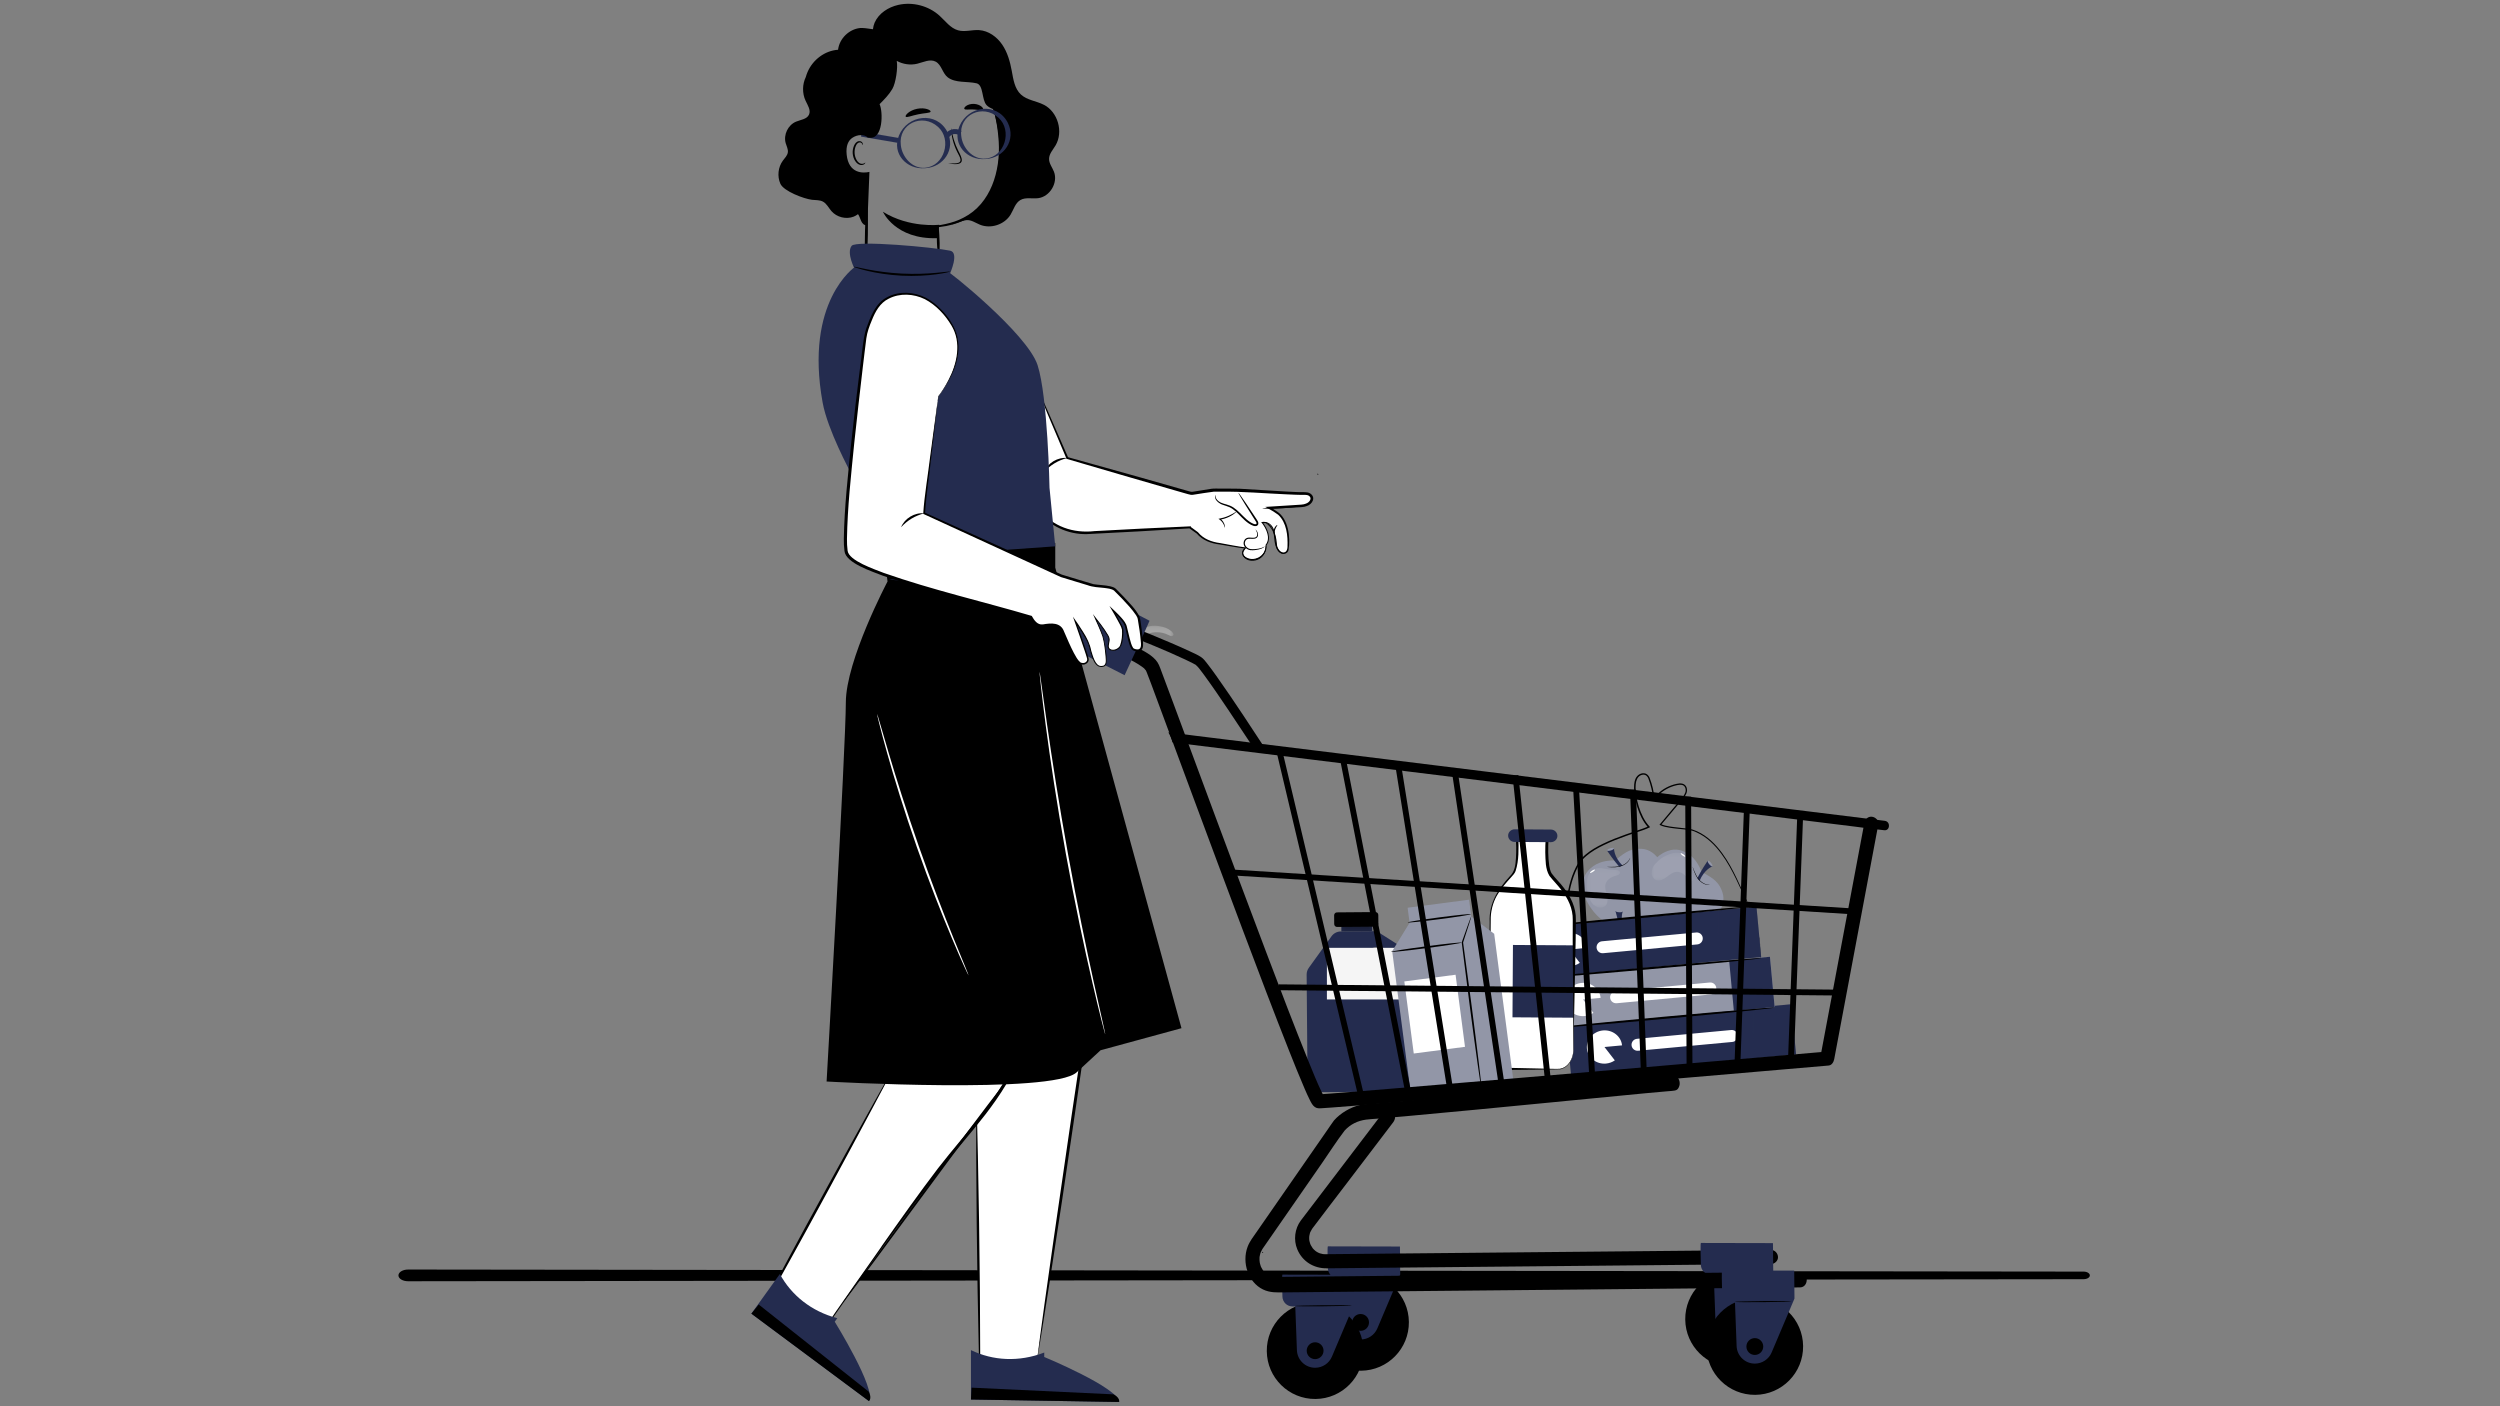 <svg width="640" height="360" viewBox="0 0 640 360" fill="none" xmlns="http://www.w3.org/2000/svg">
<rect x="0" y="0" width="640" height="360" fill="#808080" stroke="none"/>
<g clip-path="url(#clip0_5018_9610)">
<path d="M104.473 325L533.401 325.53C534.288 325.53 535 325.966 535 326.504C535 327.038 534.288 327.474 533.401 327.474L104.473 328C103.109 328 102 327.332 102 326.504C102 325.673 103.109 325 104.473 325.004" fill="black"/>
<mask id="mask0_5018_9610" style="mask-type:luminance" maskUnits="userSpaceOnUse" x="101" y="-2" width="437" height="367">
<path d="M537.953 -2H101.656V365H537.953V-2Z" fill="white"/>
</mask>
<g mask="url(#mask0_5018_9610)">
<g opacity="0.3">
<mask id="mask1_5018_9610" style="mask-type:luminance" maskUnits="userSpaceOnUse" x="290" y="160" width="11" height="4">
<path d="M300.436 160.172H290.68V163.322H300.436V160.172Z" fill="white"/>
</mask>
<g mask="url(#mask1_5018_9610)">
<path d="M300.433 162.402C300.415 162.197 300.064 161.736 299.899 161.604C298.924 160.797 297.989 160.478 296.489 160.241C294.492 159.945 292.678 160.619 291.142 161.932C290.905 162.137 290.658 162.402 290.681 162.716C290.709 163.122 291.187 163.368 291.593 163.314C291.999 163.259 292.341 163.008 292.687 162.794C294.62 161.609 297.178 161.531 299.184 162.593C299.416 162.716 299.653 162.858 299.913 162.858C300.173 162.858 300.46 162.657 300.433 162.397" fill="white"/>
</g>
</g>
<g opacity="0.3">
<mask id="mask2_5018_9610" style="mask-type:luminance" maskUnits="userSpaceOnUse" x="289" y="163" width="3" height="3">
<path d="M291.045 163.771H289.695V165.121H291.045V163.771Z" fill="white"/>
</mask>
<g mask="url(#mask2_5018_9610)">
<path d="M291.042 164.487C291.019 164.861 290.696 165.144 290.326 165.116C289.952 165.093 289.67 164.77 289.697 164.401C289.72 164.027 290.044 163.744 290.413 163.771C290.787 163.794 291.069 164.118 291.042 164.487Z" fill="white"/>
</g>
</g>
<g opacity="0.3">
<mask id="mask3_5018_9610" style="mask-type:luminance" maskUnits="userSpaceOnUse" x="282" y="151" width="3" height="2">
<path d="M284.154 151.605H282.805V152.955H284.154V151.605Z" fill="white"/>
</mask>
<g mask="url(#mask3_5018_9610)">
<path d="M284.151 152.325C284.129 152.699 283.805 152.982 283.436 152.954C283.062 152.931 282.779 152.608 282.807 152.238C282.829 151.865 283.153 151.582 283.522 151.609C283.896 151.632 284.179 151.956 284.151 152.325Z" fill="white"/>
</g>
</g>
<path d="M360.674 338.422C360.738 345.251 355.258 350.841 348.428 350.904C341.599 350.968 336.01 345.488 335.946 338.659C335.882 331.829 341.362 326.24 348.191 326.176C355.021 326.113 360.61 331.592 360.674 338.422Z" fill="black"/>
<path d="M356.77 338.457C356.815 343.134 353.059 346.964 348.381 347.009C343.704 347.055 339.874 343.298 339.829 338.621C339.783 333.943 343.54 330.114 348.217 330.073C352.895 330.027 356.724 333.784 356.77 338.461" fill="black"/>
<path d="M339.932 319.073C339.795 319.21 339.859 322.36 339.932 324.708C339.973 326.117 341.131 327.229 342.54 327.215H343.224L343.643 338.421C343.739 340.947 345.827 342.939 348.352 342.912C350.208 342.894 351.877 341.781 352.601 340.072C354.616 335.33 358.455 326.258 358.455 326.258L358.387 319.109L339.937 319.068L339.932 319.073Z" fill="#242C4F"/>
<path d="M350.465 338.521C350.474 339.711 349.521 340.687 348.331 340.696C347.141 340.709 346.166 339.752 346.156 338.562C346.143 337.372 347.1 336.397 348.29 336.383C349.48 336.369 350.456 337.327 350.465 338.517" fill="black"/>
<g opacity="0.3">
<mask id="mask4_5018_9610" style="mask-type:luminance" maskUnits="userSpaceOnUse" x="337" y="329" width="6" height="7">
<path d="M342.717 329.133H337.461V335.588H342.717V329.133Z" fill="white"/>
</mask>
<g mask="url(#mask4_5018_9610)">
<path d="M341.883 329.133C339.895 330.104 338.322 331.896 337.611 333.988C337.515 334.275 337.433 334.576 337.47 334.873C337.506 335.173 337.693 335.47 337.98 335.561C338.272 335.648 338.591 335.506 338.801 335.287C339.011 335.069 339.138 334.786 339.28 334.517C339.79 333.519 340.506 332.625 341.368 331.909C341.705 331.627 342.07 331.371 342.343 331.025C342.617 330.683 342.795 330.227 342.685 329.798C342.576 329.374 342.106 329.037 341.691 329.178" fill="white"/>
</g>
</g>
<path d="M357.754 326.965C357.754 327.042 354.48 327.138 350.445 327.179C346.406 327.216 343.137 327.184 343.133 327.106C343.133 327.029 346.402 326.933 350.441 326.892C354.476 326.856 357.749 326.887 357.754 326.965Z" fill="black"/>
<path d="M349.025 345.656C349.089 352.486 343.609 358.075 336.78 358.139C329.951 358.203 324.361 352.723 324.297 345.893C324.234 339.064 329.714 333.475 336.543 333.411C343.372 333.347 348.962 338.827 349.025 345.656Z" fill="black"/>
<path d="M345.137 345.697C345.183 350.374 341.426 354.204 336.748 354.25C332.071 354.295 328.241 350.539 328.196 345.861C328.15 341.184 331.907 337.354 336.584 337.313C341.262 337.267 345.091 341.024 345.137 345.701" fill="black"/>
<path d="M328.299 326.307C328.162 326.444 328.226 329.594 328.299 331.942C328.34 333.351 329.498 334.463 330.907 334.45H331.591L332.01 345.656C332.106 348.181 334.194 350.174 336.72 350.146C338.575 350.128 340.244 349.016 340.969 347.306C342.984 342.565 346.822 333.492 346.822 333.492L346.754 326.344L328.304 326.303L328.299 326.307Z" fill="#242C4F"/>
<path d="M338.824 345.757C338.833 346.947 337.88 347.922 336.69 347.936C335.501 347.95 334.525 346.992 334.516 345.802C334.502 344.613 335.459 343.637 336.649 343.623C337.839 343.61 338.815 344.567 338.829 345.757" fill="black"/>
<path d="M346.113 334.199C346.113 334.277 342.84 334.373 338.805 334.414C334.766 334.45 331.497 334.418 331.492 334.341C331.492 334.263 334.761 334.167 338.8 334.126C342.835 334.09 346.108 334.122 346.113 334.199Z" fill="black"/>
<path d="M354.066 284.798C351.148 288.627 348.23 292.461 345.317 296.291C341.528 301.265 337.74 306.243 333.951 311.217C333.632 311.636 333.304 312.051 332.994 312.475C331.457 314.559 331.102 317.417 332.1 319.811C333.395 322.92 336.29 324.721 339.636 324.689C342.244 324.661 344.852 324.639 347.46 324.611C352.825 324.561 358.187 324.506 363.553 324.456C370.578 324.388 377.604 324.32 384.629 324.256C392.256 324.183 399.888 324.11 407.515 324.037C414.568 323.969 421.621 323.9 428.678 323.832C434.099 323.782 439.52 323.727 444.94 323.677C447.635 323.649 450.324 323.627 453.019 323.599C453.137 323.599 453.256 323.599 453.374 323.599C454.323 323.59 455.221 322.751 455.166 321.776C455.111 320.795 454.355 319.975 453.342 319.984C451.496 320.002 449.654 320.02 447.808 320.039C443.025 320.084 438.243 320.13 433.456 320.175C426.759 320.239 420.062 320.303 413.365 320.367L390.934 320.581C383.694 320.65 376.45 320.723 369.211 320.791C363.293 320.846 357.38 320.905 351.462 320.96C347.947 320.991 344.432 321.028 340.917 321.06C340.384 321.064 339.851 321.078 339.317 321.074C339.262 321.074 339.221 321.074 339.158 321.074C339.007 321.074 338.852 321.06 338.702 321.051C339.103 321.074 338.779 321.064 338.67 321.042C338.41 320.987 338.155 320.932 337.899 320.855C337.822 320.827 337.389 320.65 337.808 320.836C337.639 320.764 337.471 320.681 337.311 320.595C337.193 320.531 337.074 320.458 336.96 320.385C336.887 320.34 336.536 320.061 336.887 320.349C336.714 320.207 336.541 320.061 336.381 319.902C336.285 319.806 336.199 319.706 336.108 319.606C335.798 319.286 336.308 319.916 336.057 319.551C335.88 319.291 335.711 319.036 335.565 318.753C335.524 318.671 335.36 318.261 335.529 318.698C335.483 318.575 335.433 318.448 335.387 318.32C335.319 318.106 335.26 317.891 335.209 317.673C335.187 317.572 335.146 317.135 335.191 317.622C335.178 317.486 335.164 317.353 335.155 317.217C335.146 317.08 335.146 316.943 335.15 316.811C335.15 316.706 335.219 316.104 335.141 316.61C335.182 316.337 335.237 316.063 335.314 315.794C335.342 315.703 335.374 315.616 335.401 315.525C335.524 315.078 335.228 315.844 335.437 315.425C335.57 315.161 335.702 314.896 335.866 314.645C336.007 314.431 336.149 314.24 335.861 314.627C338.797 310.72 341.784 306.849 344.742 302.961C348.494 298.037 352.242 293.109 355.989 288.185C356.208 287.902 356.423 287.615 356.641 287.328C357.234 286.553 357.375 285.513 356.619 284.77C355.989 284.15 354.658 284.013 354.061 284.793" fill="black"/>
<path d="M456.15 337.551C456.214 344.38 450.734 349.969 443.905 350.033C437.076 350.097 431.486 344.617 431.422 337.788C431.359 330.958 436.839 325.369 443.668 325.305C450.497 325.241 456.087 330.721 456.15 337.551Z" fill="black"/>
<path d="M452.254 337.591C452.3 342.269 448.543 346.099 443.866 346.144C439.188 346.19 435.359 342.433 435.313 337.756C435.267 333.078 439.024 329.248 443.701 329.207C448.379 329.162 452.209 332.918 452.254 337.596" fill="black"/>
<path d="M435.424 318.202C435.287 318.339 435.351 321.489 435.424 323.837C435.465 325.245 436.623 326.358 438.032 326.344H438.716L439.135 337.55C439.231 340.076 441.319 342.068 443.845 342.041C445.7 342.023 447.369 340.91 448.094 339.201C450.109 334.459 453.947 325.387 453.947 325.387L453.879 318.238L435.429 318.197L435.424 318.202Z" fill="#242C4F"/>
<path d="M445.941 337.65C445.95 338.84 444.998 339.816 443.808 339.825C442.618 339.838 441.642 338.881 441.633 337.691C441.619 336.501 442.577 335.526 443.767 335.512C444.956 335.498 445.932 336.456 445.946 337.645" fill="black"/>
<g opacity="0.3">
<mask id="mask5_5018_9610" style="mask-type:luminance" maskUnits="userSpaceOnUse" x="443" y="337" width="13" height="13">
<path d="M455.41 337.207H443V349.316H455.41V337.207Z" fill="white"/>
</mask>
<g mask="url(#mask5_5018_9610)">
<path d="M444.394 347.457C443.801 347.507 443.268 347.881 443.067 348.441C442.953 348.76 442.976 349.075 443.373 349.235C444.326 349.608 449.815 348.856 452.938 344.753C455.5 341.389 455.7 337.623 455.194 337.331C454.688 337.039 453.95 337.331 453.717 337.577C453.48 337.823 453.64 341.885 450.403 344.762C448.019 346.882 445.557 347.361 444.399 347.461" fill="white"/>
</g>
</g>
<path d="M453.23 326.094C453.23 326.171 449.957 326.267 445.922 326.308C441.883 326.345 438.614 326.313 438.609 326.235C438.609 326.158 441.878 326.062 445.917 326.021C449.952 325.984 453.226 326.016 453.23 326.094Z" fill="black"/>
<path d="M323.188 320.726C323.238 320.663 323.301 320.581 323.301 320.576C323.301 320.576 323.301 320.576 323.297 320.576C323.26 320.622 323.228 320.667 323.192 320.713V320.717" fill="black"/>
<path d="M323.193 320.727C323.193 320.727 323.161 320.749 323.161 320.699C323.129 320.645 323.134 320.563 323.184 320.495L323.197 320.476L323.215 320.463L323.229 320.454L323.374 320.699C323.374 320.699 323.374 320.699 323.37 320.704L323.356 320.713C323.356 320.713 323.343 320.722 323.329 320.731C323.311 320.74 323.293 320.749 323.274 320.758C323.238 320.772 323.211 320.772 323.197 320.772C323.161 320.767 323.17 320.749 323.197 320.717C323.22 320.686 323.252 320.636 323.261 320.577C323.261 320.549 323.261 320.517 323.252 320.495C323.247 320.481 323.243 320.472 323.243 320.467C323.243 320.463 323.243 320.458 323.243 320.458V320.449L323.388 320.695H323.393L323.424 320.663C323.374 320.727 323.297 320.754 323.238 320.736C323.238 320.69 323.202 320.704 323.202 320.717" fill="black"/>
<path d="M344.222 289.435C342.193 292.075 340.383 294.947 338.477 297.691C335.085 302.579 331.694 307.466 328.306 312.353C327.025 314.2 325.744 316.046 324.463 317.892C324.112 318.398 323.761 318.9 323.414 319.406C323.373 319.465 323.332 319.524 323.291 319.584C323.264 319.607 323.223 319.67 323.186 319.734C323.182 319.743 323.173 319.752 323.168 319.762C323.159 319.78 323.132 319.803 323.127 319.821C323.127 319.821 323.15 319.784 323.182 319.739C323.145 319.807 323.109 319.875 323.1 319.898C322.99 320.085 322.899 320.277 322.803 320.473C322.772 320.537 322.731 320.637 322.712 320.678C322.685 320.76 322.658 320.842 322.635 320.924C322.571 321.152 322.516 321.38 322.475 321.612C322.462 321.685 322.452 321.758 322.439 321.831C322.439 321.84 322.439 321.85 322.439 321.863C322.43 322.096 322.421 322.324 322.43 322.556C322.434 322.684 322.539 323.4 322.452 322.966C322.493 323.163 322.525 323.354 322.576 323.55C322.63 323.764 322.699 323.969 322.767 324.179C322.767 324.184 322.767 324.188 322.772 324.193C322.808 324.266 322.84 324.343 322.876 324.421C323 324.672 323.145 324.904 323.287 325.146C323.31 325.187 323.323 325.21 323.332 325.223C323.351 325.241 323.387 325.278 323.442 325.342C323.565 325.488 323.692 325.634 323.825 325.766C323.884 325.825 324.235 326.112 324.148 326.058C324.322 326.181 324.49 326.299 324.673 326.409C324.746 326.45 325.019 326.582 325.006 326.582C325.179 326.65 325.352 326.709 325.53 326.76C325.589 326.778 326.004 326.855 325.99 326.864C326.405 326.905 326.825 326.892 327.239 326.887C329.031 326.869 330.823 326.851 332.619 326.837C335.933 326.805 339.243 326.773 342.558 326.741C347.035 326.696 351.507 326.655 355.984 326.614C361.268 326.564 366.552 326.513 371.831 326.463C377.543 326.409 383.251 326.354 388.964 326.299C394.818 326.244 400.667 326.185 406.516 326.13C412.06 326.076 417.608 326.026 423.152 325.971C428.103 325.925 433.054 325.875 438.005 325.83C441.98 325.793 445.96 325.752 449.936 325.716C452.585 325.688 455.233 325.665 457.878 325.638C458.84 325.629 459.802 325.62 460.764 325.611C463.093 325.588 463.13 329.554 460.8 329.577C460.563 329.577 460.321 329.582 460.084 329.582C458.229 329.6 456.378 329.618 454.522 329.636C451.135 329.668 447.752 329.7 444.365 329.737C439.792 329.782 435.219 329.823 430.642 329.869L414.563 330.024C408.768 330.079 402.974 330.138 397.175 330.193C391.284 330.247 385.394 330.306 379.504 330.361C373.91 330.416 368.321 330.471 362.727 330.521C357.817 330.566 352.907 330.617 348.001 330.662C344.117 330.699 340.237 330.735 336.353 330.776C333.855 330.799 331.356 330.826 328.858 330.849C326.943 330.867 325.129 330.981 323.31 330.092C319.576 328.278 317.852 323.263 319.389 319.173C319.913 317.778 320.852 316.598 321.682 315.399C324.632 311.145 327.586 306.887 330.536 302.633C333.599 298.216 336.663 293.798 339.727 289.385C340.315 288.537 340.885 287.671 341.495 286.845C343.173 284.935 345.708 283.472 348.06 282.906C349.246 282.624 350.477 282.596 351.685 282.501C356.773 282.09 361.856 281.621 366.939 281.147C373.545 280.531 380.151 279.898 386.757 279.255C393.331 278.616 399.905 277.978 406.475 277.335C411.54 276.843 416.61 276.346 421.675 275.872C423.179 275.731 424.684 275.589 426.193 275.466C427.068 275.393 427.962 275.225 428.823 275.439C429.781 275.676 430.209 277.066 429.913 277.978C429.557 279.072 429.142 279.173 427.916 279.282C427.556 279.309 427.191 279.337 426.831 279.369C423.097 279.683 419.368 280.053 415.639 280.413C409.684 280.987 403.735 281.571 397.781 282.15C391.07 282.802 384.355 283.454 377.644 284.096C371.635 284.671 365.626 285.241 359.613 285.779C357.338 285.984 355.058 286.18 352.779 286.367C351.749 286.449 350.709 286.485 349.688 286.627C347.573 286.923 345.726 287.789 344.203 289.449" fill="black"/>
<path d="M461.596 344.6C461.66 351.429 456.18 357.018 449.35 357.082C442.521 357.146 436.932 351.666 436.868 344.837C436.804 338.007 442.284 332.418 449.113 332.354C455.943 332.29 461.532 337.77 461.596 344.6Z" fill="black"/>
<path d="M457.7 344.634C457.745 349.312 453.988 353.142 449.311 353.187C444.633 353.233 440.804 349.476 440.758 344.799C440.713 340.121 444.469 336.291 449.147 336.25C453.824 336.205 457.654 339.961 457.7 344.639" fill="black"/>
<path d="M440.862 325.245C440.725 325.382 440.789 328.532 440.862 330.88C440.903 332.288 442.061 333.401 443.469 333.387H444.153L444.573 344.593C444.668 347.119 446.756 349.111 449.282 349.084C451.138 349.066 452.806 347.953 453.531 346.244C455.546 341.502 459.385 332.43 459.385 332.43L459.316 325.281L440.866 325.24L440.862 325.245Z" fill="#242C4F"/>
<path d="M451.387 344.693C451.396 345.883 450.443 346.859 449.253 346.868C448.063 346.881 447.087 345.924 447.078 344.734C447.065 343.544 448.022 342.569 449.212 342.555C450.402 342.541 451.377 343.499 451.391 344.688" fill="black"/>
<path d="M458.675 333.137C458.675 333.214 455.402 333.31 451.367 333.351C447.328 333.388 444.055 333.356 444.055 333.278C444.055 333.201 447.323 333.105 451.363 333.064C455.397 333.027 458.671 333.059 458.675 333.137Z" fill="black"/>
<path d="M337.32 121.5C337.37 121.436 337.434 121.354 337.434 121.35C337.434 121.35 337.434 121.35 337.429 121.35C337.393 121.395 337.361 121.441 337.325 121.486V121.491" fill="black"/>
<path d="M337.318 121.497C337.318 121.497 337.286 121.52 337.286 121.47C337.254 121.416 337.259 121.334 337.309 121.266L337.322 121.252L337.34 121.238L337.354 121.229L337.499 121.475C337.499 121.475 337.499 121.475 337.495 121.479L337.481 121.488C337.481 121.488 337.468 121.497 337.454 121.506C337.436 121.52 337.418 121.525 337.399 121.534C337.363 121.547 337.336 121.547 337.322 121.547C337.286 121.543 337.295 121.525 337.322 121.493C337.345 121.461 337.377 121.411 337.386 121.352C337.386 121.325 337.386 121.293 337.377 121.27C337.372 121.256 337.368 121.247 337.368 121.243C337.368 121.238 337.368 121.234 337.368 121.234V121.225L337.513 121.47H337.518L337.549 121.438C337.499 121.502 337.422 121.529 337.363 121.511C337.363 121.466 337.327 121.479 337.327 121.493" fill="black"/>
<path d="M364.457 246.037L353.183 238.847C352.704 238.542 352.153 238.382 351.587 238.387L343.226 238.455C342.296 238.464 341.421 238.916 340.878 239.672L335.052 247.765C334.687 248.271 334.496 248.877 334.5 249.497L334.723 276.701C334.737 278.315 336.055 279.614 337.673 279.6L363.144 279.39C364.758 279.377 366.058 278.059 366.044 276.441L365.816 248.471C365.807 247.482 365.296 246.561 364.462 246.028M361.257 250.372C360.619 251.375 359.287 251.672 358.284 251.033L351.118 246.465C350.115 245.827 349.818 244.496 350.461 243.493C351.099 242.49 352.431 242.194 353.434 242.836L360.6 247.405C361.603 248.043 361.9 249.374 361.261 250.377" fill="#242C4F"/>
<path d="M351.28 235.609L343.375 235.674L343.398 238.455L351.303 238.39L351.28 235.609Z" fill="#242C4F"/>
<g opacity="0.3">
<mask id="mask6_5018_9610" style="mask-type:luminance" maskUnits="userSpaceOnUse" x="343" y="235" width="9" height="4">
<path d="M351.295 235.611H343.367V238.456H351.295V235.611Z" fill="white"/>
</mask>
<g mask="url(#mask6_5018_9610)">
<path d="M351.28 235.609L343.375 235.674L343.398 238.455L351.303 238.39L351.28 235.609Z" fill="black"/>
</g>
</g>
<path d="M352.13 237.22L342.305 237.302C341.895 237.302 341.562 236.979 341.557 236.568L341.539 234.316C341.539 233.906 341.863 233.573 342.273 233.568L352.098 233.486C352.508 233.486 352.841 233.81 352.845 234.22L352.864 236.472C352.864 236.883 352.535 237.216 352.13 237.22Z" fill="black"/>
<path d="M358.854 242.645H339.688V255.861H358.854V242.645Z" fill="#F5F5F5"/>
<path d="M409.62 235.095C412.561 237.712 415.78 238.97 418.702 237.908C419.286 237.693 419.573 237.146 420.106 236.891C420.393 236.795 420.804 236.859 421.164 236.859C421.355 236.854 421.542 236.836 421.688 236.772C424.601 235.405 426.306 232.318 426.626 228.188C427.059 222.407 424.232 217.538 420.316 217.301C419.755 217.264 419.249 217.274 418.766 217.333C418.178 217.41 417.626 217.556 417.056 217.807C416.053 218.235 415.005 218.979 413.66 220.15C413.619 220.191 413.569 220.232 413.523 220.273C410.386 220.2 408.253 221.062 406.58 222.881C403.931 225.785 405.289 231.251 409.62 235.099" fill="#9296A7"/>
<path d="M414.521 221.864C414.521 221.864 412.99 220.141 411.398 217.743L413.19 217.178C413.19 217.178 413.094 219.339 415.388 221.618L414.526 221.86L414.521 221.864Z" fill="#242C4F"/>
<path d="M417.339 219.555C417.339 219.555 417.325 219.655 417.266 219.819C417.207 219.983 417.088 220.216 416.897 220.471C416.523 220.982 415.789 221.533 414.85 221.798C413.915 222.058 413.031 222.039 412.406 222.012C412.091 221.998 411.841 221.976 411.667 221.962C411.494 221.944 411.398 221.93 411.398 221.921C411.398 221.912 411.494 221.907 411.672 221.912C411.873 221.912 412.123 221.916 412.411 221.921C413.031 221.921 413.901 221.921 414.818 221.675C415.729 221.419 416.445 220.9 416.828 220.416C417.22 219.938 417.311 219.546 417.339 219.559" fill="black"/>
<g opacity="0.1">
<mask id="mask7_5018_9610" style="mask-type:luminance" maskUnits="userSpaceOnUse" x="406" y="222" width="9" height="11">
<path d="M414.728 222.18H406.18V232.355H414.728V222.18Z" fill="white"/>
</mask>
<g mask="url(#mask7_5018_9610)">
<path d="M413.842 222.741C410.044 222.581 410.177 221.852 408.467 222.362C407.437 222.686 406.703 223.653 406.402 224.692C406.096 225.731 406.16 226.835 406.274 227.911C406.37 228.8 406.798 229.775 407.172 230.591C407.546 231.403 408.216 231.918 409.041 232.264C409.474 232.447 410.628 232.424 411.148 231.699C411.69 230.938 411.549 229.898 411.312 228.996C411.075 228.093 410.765 227.136 411.043 226.247C411.225 225.668 411.645 225.18 412.146 224.838C412.648 224.491 413.227 224.282 413.815 224.122C414.024 224.063 414.243 224.013 414.426 223.89C414.608 223.766 414.749 223.557 414.726 223.343C414.685 222.964 414.225 222.768 413.847 222.75" fill="white"/>
</g>
</g>
<path d="M413.184 217.169C413.229 217.32 412.869 217.566 412.381 217.716C411.889 217.867 411.456 217.871 411.41 217.716C411.365 217.566 411.725 217.32 412.213 217.169C412.705 217.019 413.138 217.014 413.184 217.169Z" fill="#9296A7"/>
<path d="M408.292 222.646C408.346 222.737 408.114 222.988 407.772 223.206C407.425 223.425 407.102 223.53 407.047 223.443C406.992 223.352 407.225 223.106 407.567 222.883C407.909 222.664 408.237 222.559 408.292 222.646Z" fill="white"/>
<path d="M405.842 248.864C407.689 252.343 410.26 254.645 413.374 254.668C413.994 254.668 414.454 254.258 415.047 254.203C415.352 254.212 415.708 254.413 416.05 254.54C416.232 254.604 416.41 254.65 416.569 254.641C419.774 254.376 422.451 252.078 424.192 248.317C426.618 243.052 425.665 237.499 422.077 235.912C421.566 235.684 421.083 235.516 420.609 235.402C420.03 235.269 419.464 235.21 418.84 235.251C417.75 235.306 416.51 235.634 414.837 236.263C414.782 236.286 414.719 236.309 414.664 236.332C411.751 235.169 409.448 235.233 407.246 236.354C403.75 238.155 403.12 243.754 405.833 248.864" fill="#9296A7"/>
<path d="M415.053 238.174C415.053 238.174 414.219 236.022 413.562 233.223L415.436 233.318C415.436 233.318 414.593 235.311 415.947 238.247L415.053 238.174Z" fill="#242C4F"/>
<path d="M418.505 236.993C418.505 236.993 418.459 237.08 418.345 237.216C418.231 237.353 418.04 237.526 417.775 237.7C417.246 238.046 416.362 238.31 415.395 238.228C414.429 238.146 413.608 237.818 413.029 237.576C412.742 237.453 412.509 237.349 412.354 237.271C412.199 237.194 412.113 237.148 412.117 237.139C412.117 237.13 412.213 237.162 412.377 237.225C412.564 237.298 412.797 237.39 413.066 237.494C413.649 237.713 414.465 238.019 415.409 238.101C416.353 238.178 417.205 237.941 417.734 237.622C418.267 237.307 418.491 236.975 418.514 236.993" fill="black"/>
<g opacity="0.1">
<mask id="mask8_5018_9610" style="mask-type:luminance" maskUnits="userSpaceOnUse" x="405" y="236" width="10" height="11">
<path d="M414.766 236.527H405.078V246.452H414.766V236.527Z" fill="white"/>
</mask>
<g mask="url(#mask8_5018_9610)">
<path d="M414.127 238.762C410.626 237.285 411.004 236.651 409.222 236.533C408.141 236.478 407.12 237.13 406.472 237.996C405.825 238.862 405.497 239.92 405.232 240.968C405.014 241.835 405.073 242.901 405.137 243.795C405.201 244.689 405.652 245.404 406.304 246.015C406.646 246.339 407.731 246.717 408.474 246.216C409.249 245.696 409.481 244.666 409.573 243.74C409.664 242.81 409.709 241.807 410.279 241.069C410.653 240.59 411.214 240.28 411.807 240.134C412.395 239.988 413.015 239.988 413.621 240.043C413.84 240.061 414.063 240.089 414.278 240.038C414.492 239.988 414.697 239.842 414.752 239.628C414.843 239.259 414.483 238.917 414.132 238.766" fill="white"/>
</g>
</g>
<path d="M415.434 233.309C415.425 233.468 415.001 233.569 414.49 233.541C413.979 233.514 413.569 233.363 413.578 233.204C413.587 233.044 414.011 232.944 414.522 232.971C415.033 232.999 415.443 233.149 415.434 233.309Z" fill="#9296A7"/>
<path d="M408.962 236.737C408.985 236.842 408.679 236.993 408.278 237.079C407.877 237.166 407.54 237.152 407.517 237.047C407.494 236.942 407.799 236.792 408.201 236.705C408.602 236.619 408.939 236.632 408.962 236.737Z" fill="white"/>
<path d="M420.433 225.204C419.115 228.915 419.152 232.366 421.235 234.678C421.655 235.138 422.27 235.197 422.708 235.598C422.904 235.831 423 236.232 423.136 236.565C423.214 236.743 423.3 236.907 423.414 237.016C425.776 239.205 429.273 239.624 433.225 238.37C438.746 236.601 442.198 232.156 440.944 228.436C440.766 227.903 440.565 227.438 440.333 227.009C440.041 226.494 439.699 226.038 439.248 225.605C438.473 224.835 437.392 224.142 435.797 223.339C435.742 223.316 435.687 223.285 435.633 223.257C434.52 220.326 432.924 218.666 430.609 217.805C426.92 216.441 422.366 219.751 420.428 225.208" fill="#9296A7"/>
<path d="M434.536 224.778C434.536 224.778 435.557 222.709 437.18 220.338L438.374 221.788C438.374 221.788 436.337 222.508 435.083 225.49L434.531 224.783L434.536 224.778Z" fill="#242C4F"/>
<path d="M437.737 226.525C437.737 226.525 437.641 226.552 437.463 226.556C437.285 226.566 437.03 226.543 436.72 226.461C436.105 226.301 435.316 225.832 434.723 225.061C434.135 224.291 433.816 223.465 433.606 222.877C433.501 222.581 433.424 222.339 433.378 222.171C433.328 222.002 433.305 221.911 433.314 221.906C433.324 221.906 433.36 221.993 433.424 222.157C433.497 222.344 433.588 222.576 433.693 222.845C433.925 223.42 434.249 224.231 434.823 224.979C435.402 225.727 436.155 226.196 436.743 226.37C437.335 226.552 437.732 226.493 437.732 226.52" fill="black"/>
<g opacity="0.1">
<mask id="mask9_5018_9610" style="mask-type:luminance" maskUnits="userSpaceOnUse" x="422" y="218" width="12" height="8">
<path d="M433.517 218.295H422.812V225.576H433.517V218.295Z" fill="white"/>
</mask>
<g mask="url(#mask9_5018_9610)">
<path d="M433.444 224.482C432.168 220.903 432.893 220.752 431.776 219.357C431.087 218.523 429.915 218.208 428.84 218.318C427.764 218.427 426.761 218.897 425.808 219.407C425.019 219.831 424.276 220.593 423.661 221.245C423.045 221.897 422.822 222.713 422.813 223.606C422.808 224.076 423.259 225.134 424.13 225.343C425.037 225.562 425.949 225.038 426.701 224.482C427.449 223.921 428.22 223.278 429.15 223.201C429.756 223.15 430.362 223.36 430.868 223.693C431.374 224.03 431.789 224.486 432.158 224.969C432.291 225.143 432.423 225.325 432.605 225.448C432.788 225.571 433.034 225.626 433.225 225.521C433.558 225.339 433.572 224.842 433.444 224.482Z" fill="white"/>
</g>
</g>
<path d="M438.37 221.78C438.246 221.88 437.886 221.638 437.558 221.242C437.234 220.845 437.066 220.439 437.189 220.339C437.312 220.239 437.672 220.48 438 220.877C438.324 221.274 438.488 221.679 438.37 221.775" fill="#9296A7"/>
<path d="M431.46 219.309C431.401 219.395 431.077 219.272 430.744 219.035C430.411 218.798 430.193 218.538 430.252 218.452C430.311 218.365 430.635 218.488 430.968 218.725C431.3 218.962 431.519 219.222 431.46 219.309Z" fill="white"/>
<path d="M424.011 244.21C422.693 247.921 422.73 251.372 424.813 253.683C425.233 254.144 425.848 254.203 426.286 254.604C426.482 254.837 426.578 255.238 426.714 255.571C426.792 255.749 426.879 255.913 426.993 256.022C429.354 258.21 432.851 258.63 436.804 257.376C442.324 255.607 445.776 251.162 444.526 247.442C444.349 246.909 444.148 246.444 443.916 246.015C443.624 245.5 443.282 245.044 442.831 244.611C442.055 243.84 440.975 243.148 439.379 242.345C439.325 242.322 439.27 242.29 439.215 242.263C438.103 239.332 436.507 237.672 434.191 236.81C430.503 235.447 425.949 238.757 424.011 244.214" fill="#9296A7"/>
<path d="M438.122 243.784C438.122 243.784 439.143 241.714 440.766 239.344L441.96 240.794C441.96 240.794 439.923 241.514 438.669 244.495L438.117 243.789L438.122 243.784Z" fill="#242C4F"/>
<path d="M441.323 245.526C441.323 245.526 441.227 245.554 441.049 245.558C440.871 245.568 440.616 245.545 440.306 245.463C439.691 245.303 438.902 244.833 438.309 244.063C437.721 243.293 437.402 242.467 437.192 241.879C437.087 241.583 437.01 241.341 436.964 241.173C436.914 241.004 436.891 240.913 436.9 240.908C436.91 240.908 436.946 240.995 437.01 241.159C437.083 241.346 437.174 241.578 437.279 241.847C437.511 242.422 437.835 243.233 438.409 243.981C438.988 244.729 439.741 245.198 440.329 245.371C440.921 245.554 441.318 245.495 441.318 245.522" fill="black"/>
<g opacity="0.1">
<mask id="mask10_5018_9610" style="mask-type:luminance" maskUnits="userSpaceOnUse" x="426" y="237" width="12" height="8">
<path d="M437.126 237.301H426.422V244.582H437.126V237.301Z" fill="white"/>
</mask>
<g mask="url(#mask10_5018_9610)">
<path d="M437.054 243.484C435.777 239.905 436.502 239.754 435.385 238.359C434.697 237.525 433.525 237.21 432.449 237.32C431.373 237.429 430.37 237.899 429.417 238.409C428.628 238.833 427.885 239.595 427.27 240.247C426.654 240.899 426.431 241.715 426.422 242.608C426.417 243.078 426.869 244.136 427.739 244.345C428.647 244.564 429.559 244.04 430.311 243.484C431.058 242.923 431.829 242.28 432.759 242.203C433.365 242.152 433.972 242.362 434.478 242.695C434.984 243.032 435.399 243.488 435.768 243.971C435.9 244.145 436.032 244.327 436.215 244.45C436.397 244.573 436.643 244.628 436.835 244.523C437.167 244.341 437.181 243.844 437.054 243.484Z" fill="white"/>
</g>
</g>
<path d="M441.971 240.782C441.848 240.882 441.488 240.64 441.16 240.244C440.836 239.847 440.667 239.441 440.79 239.341C440.913 239.241 441.274 239.482 441.602 239.879C441.926 240.276 442.09 240.681 441.971 240.777" fill="#9296A7"/>
<path d="M435.069 238.311C435.01 238.397 434.686 238.274 434.354 238.037C434.021 237.8 433.802 237.54 433.861 237.454C433.925 237.367 434.244 237.49 434.577 237.727C434.91 237.964 435.129 238.224 435.069 238.311Z" fill="white"/>
<path d="M450.614 242.112C450.614 242.112 450.732 242.814 450.746 244.159C450.741 245.5 450.646 247.524 449.798 249.958C449.365 251.162 448.758 252.479 447.792 253.715C446.839 254.959 445.54 256.117 443.907 256.961C442.289 257.813 440.379 258.365 438.332 258.634C436.276 258.908 434.078 258.88 431.799 258.707C429.515 258.543 427.139 258.242 424.655 258.119C422.17 257.973 419.594 258.201 416.909 258.36C414.237 258.497 411.374 258.588 408.603 257.663C407.23 257.189 405.917 256.441 404.837 255.402C403.752 254.367 402.899 253.081 402.27 251.691C400.984 248.891 400.679 245.709 400.629 242.554C400.611 239.386 400.583 236.158 400.816 232.866C401.062 229.589 401.595 226.215 402.945 223.056C403.296 222.271 403.656 221.496 404.121 220.758C404.6 220.015 405.201 219.367 405.867 218.802C407.203 217.671 408.73 216.796 410.303 216.035C412.227 215.095 414.206 214.33 416.18 213.627C417.169 213.286 418.158 212.948 419.138 212.611C420.109 212.273 421.126 211.963 421.992 211.535L421.951 211.836C420.561 210.318 419.731 208.444 419.134 206.57C418.564 204.683 418.208 202.731 418.35 200.771C418.4 200.283 418.496 199.786 418.71 199.326C418.92 198.87 419.271 198.446 419.731 198.204C420.178 197.963 420.734 197.858 421.249 198.031C421.773 198.209 422.106 198.679 422.302 199.116C422.995 200.899 423.392 202.713 423.597 204.537L423.269 204.446C424.45 202.873 426.086 201.697 427.869 201.049C428.316 200.89 428.772 200.753 429.232 200.662C429.692 200.566 430.185 200.498 430.682 200.616C431.183 200.721 431.621 201.131 431.771 201.615C431.935 202.093 431.904 202.608 431.735 203.06C431.388 203.972 430.709 204.601 430.167 205.289C429.597 205.968 429.036 206.639 428.475 207.3C427.358 208.626 426.269 209.93 425.197 211.202L425.152 210.956C425.854 211.302 426.674 211.453 427.463 211.585C428.256 211.713 429.054 211.799 429.838 211.886C430.627 211.973 431.407 212.041 432.177 212.146C432.56 212.201 432.952 212.26 433.331 212.383C433.7 212.506 434.055 212.643 434.406 212.798C437.206 214.065 439.266 216.222 440.848 218.373C442.444 220.544 443.602 222.787 444.605 224.87C445.599 226.963 446.456 228.9 447.231 230.651C448.781 234.152 449.72 237.024 450.144 239.026C450.586 241.023 450.614 242.117 450.614 242.117C450.614 242.117 450.564 241.848 450.495 241.328C450.413 240.808 450.29 240.038 450.053 239.044C449.602 237.056 448.64 234.211 447.067 230.724C446.283 228.982 445.407 227.049 444.404 224.966C443.392 222.896 442.23 220.671 440.639 218.528C439.061 216.404 437.023 214.289 434.288 213.067C432.943 212.378 431.388 212.383 429.811 212.191C429.022 212.109 428.224 212.023 427.418 211.895C426.615 211.758 425.79 211.622 425.001 211.234L424.823 211.147L424.956 210.988C426.022 209.711 427.112 208.407 428.224 207.076C428.781 206.411 429.341 205.74 429.911 205.061C430.463 204.373 431.124 203.734 431.416 202.937C431.721 202.175 431.457 201.118 430.604 200.949C430.203 200.853 429.752 200.903 429.314 200.999C428.867 201.09 428.43 201.222 428.001 201.377C426.282 202.007 424.705 203.142 423.57 204.66L423.292 205.029L423.241 204.569C423.036 202.786 422.631 200.967 421.97 199.262C421.792 198.861 421.518 198.505 421.135 198.378C420.752 198.245 420.301 198.323 419.923 198.524C419.143 198.934 418.815 199.887 418.742 200.794C418.61 202.663 418.951 204.596 419.517 206.443C420.1 208.28 420.925 210.117 422.248 211.553L422.425 211.745L422.211 211.854C421.24 212.342 420.264 212.625 419.28 212.971C418.299 213.308 417.315 213.646 416.325 213.988C414.361 214.69 412.391 215.451 410.49 216.381C408.931 217.133 407.426 218 406.136 219.094C405.489 219.641 404.914 220.261 404.467 220.954C404.021 221.66 403.661 222.435 403.319 223.201C401.992 226.302 401.459 229.634 401.212 232.889C400.98 236.154 401.003 239.39 401.016 242.541C401.062 245.677 401.367 248.805 402.612 251.536C403.223 252.894 404.053 254.139 405.092 255.142C406.132 256.145 407.399 256.87 408.726 257.335C411.415 258.242 414.242 258.164 416.904 258.032C419.576 257.882 422.184 257.658 424.687 257.813C427.185 257.946 429.56 258.256 431.835 258.429C434.106 258.607 436.28 258.648 438.314 258.383C440.342 258.128 442.225 257.595 443.821 256.765C445.426 255.949 446.711 254.818 447.655 253.601C448.617 252.388 449.228 251.093 449.665 249.908C450.523 247.505 450.646 245.495 450.678 244.159C450.682 243.489 450.668 242.974 450.646 242.632C450.627 242.29 450.627 242.112 450.627 242.112" fill="black"/>
<path d="M458.59 257.087L400.992 262.471L402.195 275.339L459.793 269.956L458.59 257.087Z" fill="#242C4F"/>
<path d="M410.747 268.034L413.396 271.457C412.735 271.918 411.955 272.196 411.144 272.273C408.677 272.506 406.471 270.778 406.252 268.453C406.033 266.128 407.884 264.026 410.35 263.794C412.817 263.566 415.023 265.289 415.242 267.614L410.747 268.034Z" fill="white"/>
<path d="M443.469 266.739L419.347 268.991C418.504 269.068 417.756 268.448 417.678 267.605C417.601 266.762 418.221 266.014 419.064 265.936L443.186 263.684C444.029 263.607 444.777 264.227 444.855 265.07C444.932 265.914 444.312 266.661 443.469 266.739Z" fill="white"/>
<g style="mix-blend-mode:multiply" opacity="0.33">
<mask id="mask11_5018_9610" style="mask-type:luminance" maskUnits="userSpaceOnUse" x="448" y="257" width="12" height="14">
<path d="M459.769 257.125H448.125V270.971H459.769V257.125Z" fill="white"/>
</mask>
<g mask="url(#mask11_5018_9610)">
<path d="M458.581 257.092L448.141 258.068L449.343 270.937L459.784 269.961L458.581 257.092Z" fill="#242C4F"/>
</g>
</g>
<path d="M453.114 244.931L395.516 250.314L396.718 263.183L454.317 257.799L453.114 244.931Z" fill="#9296A7"/>
<path d="M405.263 255.87L407.912 259.294C407.25 259.754 406.471 260.033 405.659 260.11C403.193 260.343 400.986 258.615 400.768 256.29C400.549 253.965 402.4 251.863 404.866 251.63C407.333 251.398 409.539 253.126 409.758 255.451L405.263 255.87Z" fill="white"/>
<path d="M437.984 254.577L413.863 256.829C413.019 256.906 412.272 256.286 412.194 255.443C412.117 254.599 412.737 253.852 413.58 253.774L437.702 251.522C438.545 251.445 439.293 252.065 439.37 252.908C439.448 253.752 438.828 254.499 437.984 254.577Z" fill="white"/>
<path d="M453.104 244.932L442.664 245.908L443.867 258.777L454.307 257.801L453.104 244.932Z" fill="#242C4F"/>
<path d="M454.302 257.95C454.316 258.105 441.45 259.413 425.567 260.872C409.679 262.335 396.795 263.393 396.781 263.243C396.768 263.088 409.629 261.779 425.517 260.32C441.4 258.862 454.289 257.799 454.302 257.95Z" fill="black"/>
<path d="M449.653 232.118L392.055 237.502L393.258 250.371L450.856 244.987L449.653 232.118Z" fill="#242C4F"/>
<path d="M401.786 243.066L404.435 246.489C403.774 246.95 402.994 247.228 402.183 247.305C399.716 247.538 397.51 245.81 397.291 243.485C397.072 241.16 398.923 239.058 401.39 238.826C403.856 238.593 406.063 240.321 406.281 242.646L401.786 243.066Z" fill="white"/>
<path d="M434.516 241.77L410.394 244.022C409.55 244.1 408.803 243.48 408.725 242.636C408.648 241.793 409.268 241.045 410.111 240.968L434.233 238.716C435.076 238.638 435.824 239.258 435.902 240.101C435.979 240.945 435.359 241.693 434.516 241.77Z" fill="white"/>
<g style="mix-blend-mode:multiply" opacity="0.33">
<mask id="mask12_5018_9610" style="mask-type:luminance" maskUnits="userSpaceOnUse" x="439" y="232" width="12" height="14">
<path d="M450.847 232.152H439.203V245.998H450.847V232.152Z" fill="white"/>
</mask>
<g mask="url(#mask12_5018_9610)">
<path d="M449.659 232.126L439.219 233.102L440.422 245.97L450.862 244.994L449.659 232.126Z" fill="#242C4F"/>
</g>
</g>
<path d="M450.855 245.304C450.869 245.459 437.999 246.731 422.115 248.144C406.222 249.562 393.334 250.583 393.32 250.433C393.307 250.282 406.172 249.006 422.065 247.592C437.948 246.175 450.841 245.153 450.855 245.304Z" fill="black"/>
<path d="M449.014 232.009C449.027 232.164 436.23 233.5 420.429 235C404.623 236.499 391.803 237.589 391.789 237.434C391.775 237.284 404.573 235.943 420.374 234.443C436.171 232.943 448.995 231.854 449.009 232.009" fill="black"/>
<path d="M402.806 268.819L403.025 235.256C403.061 229.739 398.384 225.873 396.961 223.945C395.534 222.017 396.063 214.69 396.063 214.69H395.566L395.575 214.54H395.457C393.546 214.512 391.267 214.48 388.563 214.439H388.404L388.413 214.649C388.481 216.341 388.49 218.169 388.331 220.065C388.24 221.004 388.117 221.989 387.798 222.86C387.656 223.307 387.396 223.621 387.1 223.981C386.799 224.323 386.498 224.67 386.193 225.021C384.957 226.416 383.667 227.957 382.696 229.954C382.222 230.952 381.843 232.083 381.675 233.3C381.67 233.341 381.675 233.378 381.666 233.419C381.565 233.966 381.497 234.531 381.492 235.119L381.274 268.683C381.255 271.4 383.006 273.615 385.181 273.634L398.839 273.725C401.014 273.738 402.792 271.546 402.81 268.824" fill="white"/>
<path d="M387.315 241.909L387.195 260.432L402.832 260.533L402.952 242.01L387.315 241.909Z" fill="#242C4F"/>
<path d="M402.765 268.819C402.806 260.025 402.624 249.548 402.61 240.754C402.61 239.605 402.615 236.605 402.624 235.493C402.688 232.621 401.407 229.972 399.629 227.725C398.703 226.516 397.595 225.422 396.647 224.205C395.571 222.409 395.676 220.202 395.589 218.201C395.58 217.02 395.617 215.848 395.694 214.663L396.059 215.055C395.835 215.037 395.389 215.06 395.17 215.046L395.197 214.663L395.206 214.517L395.566 214.905L388.395 214.754L388.714 214.426C388.76 217.266 388.888 220.22 387.998 222.96C387.78 223.617 387.242 224.118 386.813 224.615C385.641 225.915 384.483 227.205 383.567 228.677C382.377 230.492 381.757 232.616 381.625 234.777C381.598 235.625 381.598 237.814 381.589 238.698C381.566 242.026 381.611 250.971 381.634 254.408C381.666 257.901 381.657 261.393 381.643 264.88C381.707 266.59 381.456 268.336 381.753 270.028C382.131 271.819 383.59 273.47 385.532 273.351C388.204 273.41 392.64 273.511 395.348 273.57C396.237 273.57 398.402 273.679 399.264 273.611C401.502 273.296 402.765 270.917 402.77 268.815M402.843 268.819C402.861 270.976 401.571 273.424 399.277 273.766C398.402 273.834 396.25 273.789 395.338 273.821C393.606 273.834 389.161 273.875 387.483 273.894L386.175 273.907C385.281 273.925 384.287 273.967 383.481 273.492C380.348 271.746 380.946 267.912 380.941 264.885C380.973 261.393 381.01 257.901 381.087 254.413C381.206 249.562 381.32 240.85 381.356 236.086C381.119 231.299 383.394 227.747 386.494 224.346C387.816 223.129 387.976 221.36 388.085 219.66C388.199 217.822 388.167 215.971 388.062 214.125H388.4L395.571 214.18H395.954L395.931 214.567L395.922 214.713L395.562 214.326C395.776 214.326 396.237 214.326 396.446 214.326L396.424 214.718C396.305 217.006 396.273 219.368 396.61 221.629C396.747 222.308 396.857 222.992 397.203 223.558C398.129 224.848 399.323 225.915 400.28 227.214C402.118 229.521 403.513 232.448 403.422 235.493C403.417 236.596 403.381 239.61 403.367 240.754C403.235 249.544 402.92 260.025 402.847 268.815" fill="black"/>
<path d="M397.006 215.596L387.747 215.537C386.821 215.533 386.074 214.803 386.078 213.91C386.083 213.016 386.84 212.296 387.765 212.305L397.024 212.364C397.95 212.369 398.697 213.098 398.693 213.992C398.688 214.885 397.932 215.605 397.006 215.596Z" fill="#242C4F"/>
<path d="M361.318 281.151L356.398 243.507L360.857 236.235L360.351 232.378L376.08 230.322L376.64 234.631L382.512 239.053L387.568 277.722L361.318 281.151Z" fill="#9296A7"/>
<path d="M372.626 249.533L359.508 251.248L361.921 269.701L375.039 267.985L372.626 249.533Z" fill="white"/>
<path d="M379.282 278.804C379.282 278.804 379.227 278.653 379.172 278.357C379.113 278.011 379.045 277.582 378.958 277.067C378.78 275.872 378.548 274.268 378.261 272.312C377.691 268.295 376.939 262.742 376.136 256.601C375.388 250.684 374.709 245.313 374.203 241.297V241.256L374.212 241.219C374.923 239.227 375.507 237.59 375.936 236.382C376.132 235.858 376.296 235.425 376.428 235.074C376.546 234.777 376.615 234.622 376.633 234.627C376.651 234.632 376.61 234.796 376.524 235.106C376.414 235.466 376.282 235.908 376.118 236.442C375.726 237.663 375.192 239.318 374.54 241.329L374.55 241.251C375.092 245.268 375.817 250.629 376.615 256.542C377.417 262.679 378.115 268.241 378.598 272.266C378.821 274.227 379.008 275.84 379.145 277.039C379.195 277.559 379.236 277.988 379.268 278.339C379.291 278.635 379.296 278.795 379.277 278.795" fill="black"/>
<path d="M374.164 241.306C374.183 241.434 370.152 242.067 365.165 242.719C360.177 243.371 356.12 243.795 356.102 243.667C356.083 243.54 360.114 242.906 365.101 242.254C370.089 241.602 374.146 241.178 374.164 241.306Z" fill="black"/>
<path d="M376.564 234.025C376.582 234.153 372.972 234.732 368.499 235.315C364.027 235.899 360.393 236.268 360.375 236.141C360.357 236.013 363.968 235.434 368.44 234.85C372.908 234.267 376.546 233.898 376.564 234.025Z" fill="black"/>
<path d="M320.414 190.719C321.727 190.91 322.88 191.48 323.783 192.405C324.02 192.46 324.257 192.528 324.499 192.574C322.434 189.424 320.378 186.274 318.29 183.141C316.015 179.731 313.731 176.326 311.351 172.989C310.63 171.977 309.901 170.964 309.135 169.989C308.647 169.369 308.15 168.658 307.48 168.215C306.559 167.609 305.506 167.162 304.512 166.697C302.898 165.94 301.262 165.225 299.62 164.523C296.466 163.173 293.288 161.869 290.097 160.597C289.563 160.383 289.025 160.169 288.492 159.959C287.886 159.722 287.197 159.818 286.855 160.438C286.573 160.953 286.728 161.833 287.334 162.074C292.768 164.217 298.216 166.396 303.505 168.881C304.129 169.177 304.754 169.478 305.369 169.797C305.616 169.925 305.862 170.057 306.099 170.194C306.117 170.203 306.117 170.208 306.131 170.217C306.249 170.376 306.477 170.536 306.6 170.677C306.65 170.736 306.705 170.796 306.755 170.855C306.778 170.878 306.787 170.896 306.805 170.914C306.792 170.896 306.783 170.887 306.764 170.86C306.787 170.887 306.81 170.914 306.833 170.942C306.851 170.96 306.856 170.974 306.865 170.983C306.974 171.119 307.084 171.252 307.188 171.388C307.539 171.84 307.881 172.3 308.223 172.761C310.38 175.697 312.418 178.719 314.451 181.737C316.457 184.719 318.44 187.714 320.419 190.719M306.14 170.217C306.24 170.326 306.345 170.344 306.14 170.217V170.217Z" fill="black"/>
<path d="M479.174 209.073C478.098 209.005 477.437 209.798 477.255 210.765C475.983 217.548 474.706 224.332 473.434 231.111C471.406 241.907 469.377 252.707 467.348 263.503C466.983 265.445 466.619 267.383 466.254 269.325C462.47 269.653 458.69 269.977 454.906 270.305C444.918 271.167 434.929 272.024 424.94 272.881C412.658 273.934 400.376 274.983 388.094 276.022C377.267 276.939 366.434 277.855 355.607 278.748C351.805 279.063 348.007 279.373 344.205 279.674C342.937 279.774 341.67 279.875 340.402 279.966C339.956 279.998 339.509 280.03 339.058 280.066C339.801 280.011 338.998 280.066 338.615 280.093C338.515 279.897 338.415 279.701 338.319 279.501C337.12 277.016 336.099 274.445 335.059 271.892C331.257 262.532 327.678 253.086 324.099 243.64C319.723 232.082 315.401 220.507 311.093 208.927C307.527 199.331 303.976 189.729 300.415 180.137C299.412 177.443 298.419 174.748 297.397 172.059C297.169 171.461 296.964 170.85 296.704 170.267C295.829 168.261 293.536 167.039 291.694 166.059C289.574 164.928 287.368 163.925 285.125 163.068C282.945 162.238 281.774 165.658 283.944 166.487C286.196 167.349 288.402 168.325 290.44 169.478C291.088 169.843 291.726 170.23 292.328 170.668C292.474 170.773 292.615 170.882 292.761 170.996C292.806 171.033 292.838 171.056 292.861 171.074C292.875 171.088 292.893 171.106 292.911 171.124C293.021 171.229 293.376 171.712 293.331 171.594C293.408 171.749 293.481 171.908 293.545 172.072C294.297 173.946 294.981 175.852 295.688 177.748C298.911 186.392 302.102 195.041 305.307 203.689C309.602 215.26 313.906 226.821 318.259 238.374C322.112 248.604 325.978 258.83 330.008 268.992C331.303 272.252 332.602 275.516 333.997 278.735C334.412 279.697 334.836 280.659 335.31 281.589C335.638 282.236 335.994 282.984 336.609 283.408C337.166 283.786 337.708 283.745 338.324 283.709C339.258 283.654 340.193 283.581 341.132 283.513C344.132 283.289 347.132 283.048 350.131 282.801C360.116 281.99 370.095 281.151 380.079 280.308C392.293 279.277 404.502 278.238 416.716 277.194C427.648 276.259 438.581 275.32 449.509 274.381C455.44 273.87 461.376 273.36 467.307 272.849C467.581 272.826 467.854 272.804 468.128 272.776C468.98 272.703 469.427 271.842 469.564 271.121C470.84 264.337 472.112 257.554 473.389 250.774C475.417 239.979 477.446 229.178 479.475 218.383C479.935 215.921 480.4 213.464 480.861 211.002C481.043 210.04 480.063 209.137 479.169 209.082" fill="black"/>
<path d="M482.512 210.13C480.866 209.925 479.216 209.725 477.57 209.519C473.088 208.968 468.607 208.412 464.125 207.86C457.551 207.048 450.972 206.237 444.398 205.425C436.324 204.427 428.25 203.433 420.172 202.435C411.327 201.345 402.478 200.251 393.634 199.161L366.936 195.865C358.639 194.839 350.342 193.818 342.04 192.792C335.005 191.926 327.966 191.055 320.931 190.189C315.889 189.569 310.847 188.945 305.805 188.325C303.571 188.051 301.337 187.718 299.094 187.49C299.572 188.279 299.924 189.15 300.161 190.052C301.141 190.175 302.121 190.294 303.101 190.417C307.583 190.969 312.064 191.525 316.546 192.077C323.12 192.888 329.698 193.7 336.272 194.511C344.346 195.51 352.42 196.503 360.499 197.502C369.343 198.596 378.193 199.686 387.037 200.775C395.936 201.874 404.835 202.973 413.735 204.071C422.032 205.097 430.329 206.118 438.627 207.144C445.661 208.01 452.696 208.881 459.735 209.747C464.777 210.372 469.819 210.992 474.862 211.616C477.251 211.913 479.64 212.273 482.038 212.501C482.142 212.51 482.247 212.528 482.348 212.537C483.889 212.729 484.034 210.322 482.503 210.13" fill="black"/>
<path d="M294.284 158.915C294.015 159.69 287.902 172.852 287.902 172.852L271.047 164.277C267.172 162.307 265.681 157.429 267.76 153.545C269.739 149.848 274.229 148.434 277.895 150.349L294.284 158.915Z" fill="#242C4F"/>
<g style="mix-blend-mode:multiply">
<mask id="mask13_5018_9610" style="mask-type:luminance" maskUnits="userSpaceOnUse" x="270" y="152" width="11" height="11">
<path d="M280.17 152.404H270.117V162.703H280.17V152.404Z" fill="white"/>
</mask>
<g mask="url(#mask13_5018_9610)">
<path d="M280.162 157.879C279.984 160.72 277.595 162.871 274.823 162.689C272.052 162.507 269.95 160.063 270.128 157.223C270.305 154.387 272.694 152.231 275.466 152.413C278.238 152.595 280.34 155.044 280.162 157.879Z" fill="#242C4F"/>
</g>
</g>
<path d="M327.539 192.338L348.51 280.783" stroke="black" stroke-width="1.5" stroke-miterlimit="10"/>
<path d="M343.727 193.932L360.367 278.957" stroke="black" stroke-width="1.5" stroke-miterlimit="10"/>
<path d="M357.852 195.301L371.073 277.819" stroke="black" stroke-width="1.5" stroke-miterlimit="10"/>
<path d="M372.445 197.58L384.299 276.907" stroke="black" stroke-width="1.5" stroke-miterlimit="10"/>
<path d="M387.953 198.492L396.159 275.539" stroke="black" stroke-width="1.5" stroke-miterlimit="10"/>
<path d="M403.445 201.227L407.548 274.627" stroke="black" stroke-width="1.5" stroke-miterlimit="10"/>
<path d="M418.031 202.139L420.78 273.473" stroke="black" stroke-width="1.5" stroke-miterlimit="10"/>
<path d="M432.172 203.963L432.514 272.394" stroke="black" stroke-width="1.5" stroke-miterlimit="10"/>
<path d="M447.214 206.697L444.82 271.481" stroke="black" stroke-width="1.5" stroke-miterlimit="10"/>
<path d="M460.89 207.609L458.523 270.218" stroke="black" stroke-width="1.5" stroke-miterlimit="10"/>
<path d="M475.248 233.368L315.227 223.338" stroke="black" stroke-width="1.5" stroke-miterlimit="10"/>
<path d="M471.833 254.112L327.312 252.744" stroke="black" stroke-width="1.5" stroke-miterlimit="10"/>
<path d="M240.457 57.541C240.457 57.541 232.825 58.448 226.023 54.213C226.023 54.213 229.187 61.33 239.924 60.974L240.457 57.541Z" fill="black"/>
<path d="M251.68 28.103C251.425 28.422 250.449 28.071 249.273 28.034C248.097 27.957 247.094 28.217 246.87 27.875C246.775 27.71 246.934 27.387 247.377 27.09C247.81 26.794 248.535 26.557 249.341 26.594C250.148 26.635 250.846 26.936 251.252 27.273C251.662 27.61 251.794 27.948 251.68 28.103Z" fill="black"/>
<path d="M243.484 32.723C243.821 34.788 244.4 36.803 245.353 38.663C246.256 40.409 247.136 42.137 244.254 42.019C243.726 41.968 243.206 41.877 242.695 41.74C243.22 41.791 243.739 41.845 244.259 41.832C246.862 41.822 245.764 40.313 245.016 38.827C244.086 36.931 243.516 34.834 243.484 32.723Z" fill="black"/>
<path d="M240.379 66.434C239.804 63.621 239.663 60.708 240.064 57.863C240.479 57.85 240.894 57.772 241.309 57.74C240.981 57.863 240.538 58.046 240.197 58.123L240.311 57.995C240.534 60.804 240.703 63.626 240.374 66.434" fill="black"/>
<path d="M214.63 27.957C216.49 14.872 228.886 5.919 241.509 11.987C250.682 16.336 255.92 26.375 256.372 36.268C256.969 43.913 254.348 52.762 246.967 56.291C244.97 57.298 242.777 57.864 240.566 58.115C237.315 58.507 233.887 58.931 230.718 57.837L230.741 57.768C232.852 58.397 235.077 58.315 237.242 58.087C240.456 57.7 243.78 57.276 246.67 55.717C253.696 52.16 256.13 43.685 255.674 36.3C255.419 31.964 254.566 27.601 252.665 23.667C249.068 15.821 240.712 9.643 231.849 10.719C222.494 11.731 216.654 19.368 214.625 27.948" fill="black"/>
<path d="M221.519 41.634C221.487 41.611 221.401 41.725 221.195 41.825C220.999 41.925 220.653 42.003 220.284 41.88C219.531 41.638 218.861 40.485 218.779 39.218C218.738 38.579 218.847 37.964 219.053 37.453C219.249 36.929 219.563 36.56 219.937 36.477C220.306 36.377 220.58 36.592 220.671 36.783C220.771 36.974 220.735 37.116 220.771 37.129C220.79 37.148 220.917 37.006 220.849 36.719C220.812 36.582 220.726 36.418 220.557 36.291C220.384 36.158 220.133 36.099 219.873 36.136C219.335 36.195 218.866 36.71 218.638 37.275C218.382 37.841 218.241 38.529 218.291 39.249C218.392 40.663 219.167 41.957 220.192 42.213C220.689 42.322 221.1 42.158 221.305 41.985C221.514 41.802 221.546 41.643 221.524 41.634" fill="black"/>
<path d="M221.57 50.584C222.039 52.089 222.19 53.743 222.172 55.321C222.203 56.907 222.19 58.489 222.172 60.076C222.099 63.249 221.985 66.413 221.624 69.572C221.283 64.822 221.356 60.062 221.588 55.312C221.725 53.748 221.729 52.148 221.574 50.589" fill="black"/>
<path d="M238.237 28.573C238.132 28.969 236.701 28.914 235.06 29.265C233.409 29.585 232.114 30.191 231.859 29.867C231.745 29.712 231.946 29.329 232.456 28.905C232.958 28.486 233.783 28.053 234.772 27.852C235.762 27.652 236.687 27.729 237.316 27.921C237.95 28.112 238.283 28.386 238.237 28.573Z" fill="black"/>
<path d="M242.43 34.791C242.512 34.664 243.118 33.793 244.24 33.679C245.037 33.602 245.63 33.948 245.812 34.071" stroke="#242C4F" stroke-width="1.27" stroke-miterlimit="10"/>
<path d="M229.92 35.939L220.523 34.344" stroke="#242C4F" stroke-width="1.27" stroke-miterlimit="10"/>
<path d="M267.22 26.826C265.305 25.837 262.939 25.659 261.357 24.196C259.734 22.696 259.406 20.307 259.009 18.137C258.572 15.771 257.915 13.396 256.556 11.408C255.198 9.42 253.046 7.861 250.639 7.706C248.847 7.592 247.005 8.244 245.273 7.761C243.303 7.214 242.027 5.385 240.509 4.013C237.705 1.478 233.629 0.416 229.941 1.259C227.392 1.838 224.949 3.411 223.905 5.8C223.672 6.334 223.536 6.904 223.476 7.482C222.099 7.25 220.759 7.109 220.139 7.177C217.395 7.487 214.901 9.812 214.541 12.739C211.208 12.958 208.103 15.237 206.722 18.465C206.549 18.871 206.403 19.286 206.289 19.71C205.377 21.588 205.341 23.881 206.23 25.791C206.768 26.945 207.634 28.212 207.1 29.357C206.558 30.519 204.99 30.651 203.8 31.139C201.725 31.992 200.517 34.508 201.142 36.665C201.365 37.44 201.798 38.201 201.689 38.999C201.575 39.829 200.909 40.449 200.417 41.119C199.186 42.787 198.931 45.126 199.774 47.036C200.617 48.947 205.796 50.898 207.875 51.149C208.824 51.263 209.831 51.162 210.675 51.614C211.641 52.129 212.124 53.214 212.84 54.039C214.212 55.626 216.624 56.223 218.562 55.452C218.954 55.297 219.314 55.074 219.647 54.823C220.335 55.648 220.353 57.787 222.031 57.686L222.574 44.005C220.987 44.379 217.258 44.506 216.747 39.601C216.501 37.253 217.199 35.976 218.17 35.302C219.483 34.39 221.265 34.326 222.204 35.251C222.25 35.219 222.341 35.21 222.514 35.238C226.089 35.821 226.098 28.577 225.172 26.667C226.367 25.468 227.575 24.25 228.446 22.764C229.316 21.278 229.9 17.33 229.567 15.588C229.567 15.588 229.572 15.588 229.576 15.588C231.158 16.459 233.068 16.737 234.815 16.313C236.397 15.926 238.092 15.018 239.538 15.784C241.056 16.591 241.27 18.775 242.642 19.815C244.603 21.301 247.598 20.767 249.991 21.324C251.838 21.752 251.273 25.55 252.576 26.927C252.959 27.332 253.557 27.674 254.254 27.943C257.806 38.99 255.968 53.752 243.695 57.39C243.705 57.545 246.08 56.528 247.324 56.364C248.569 56.2 249.691 57.039 250.853 57.518C253.625 58.662 257.154 57.504 258.708 54.946C259.497 53.647 259.898 51.974 261.22 51.208C262.547 50.437 264.225 50.925 265.747 50.738C268.765 50.369 270.913 46.786 269.814 43.959C269.385 42.86 268.556 41.867 268.56 40.686C268.56 39.395 269.55 38.352 270.211 37.244C272.285 33.761 270.826 28.673 267.225 26.813" fill="black"/>
<path d="M236.795 43.066C232.104 43.463 228.229 39.314 230.139 34.673C232.341 29.398 239.708 28.395 242.507 33.729C244.75 38.174 241.568 42.829 236.795 43.071M236.786 42.947C241.783 42.569 243.757 35.703 240.123 32.471C236.138 28.874 229.925 31.641 230.613 37.162C230.923 40.194 233.535 43.221 236.79 42.952" fill="#242C4F"/>
<path d="M252.264 40.718C247.572 41.115 243.697 36.966 245.608 32.325C247.81 27.05 255.177 26.047 257.976 31.381C260.219 35.827 257.037 40.481 252.264 40.723M252.255 40.6C257.251 40.221 259.225 33.356 255.592 30.123C251.607 26.526 245.393 29.294 246.082 34.815C246.392 37.846 249.004 40.873 252.259 40.604" fill="#242C4F"/>
<path d="M252.188 110.352L265.076 129.604C268.167 134.223 273.519 136.808 279.063 136.356L304.612 134.998V135.043L306.517 136.42C307.712 137.797 309.348 138.713 311.149 138.996C313.611 139.383 316.342 139.926 316.342 139.926L318.795 140.277C318.722 140.423 318.626 140.564 318.526 140.696C318.339 140.947 318.138 141.212 318.097 141.522C318.02 142.11 318.539 142.62 319.082 142.88C320.212 143.423 321.626 143.309 322.647 142.598C323.627 141.914 324.197 140.701 324.124 139.507C324.32 139.26 324.489 138.969 324.598 138.604C325.268 136.379 323.121 133.767 323.121 133.767H323.996C323.996 133.767 326.49 134.829 326.723 139.329C326.759 139.999 327.014 140.66 327.493 141.139C327.785 141.43 328.154 141.658 328.592 141.622C329.686 141.54 329.905 140.742 329.795 137.934C329.686 135.125 328.651 132.445 327.092 131.369C325.533 130.297 324.854 129.978 324.854 129.978C324.854 129.978 332.745 129.55 333.247 129.5C334.687 129.363 335.832 128.606 335.827 127.635C335.827 127.015 335.362 126.231 333.68 126.336C332.221 126.427 317.162 125.488 317.162 125.488L310.73 125.46C310.561 125.46 310.397 125.474 310.233 125.497L305.4 126.263C305.113 126.308 304.821 126.29 304.543 126.212L273.223 117.245L263.384 94.391" fill="white"/>
<path d="M252.227 110.33C256.033 115.87 259.936 121.527 263.706 127.103C264.477 128.211 265.206 129.378 266.022 130.417C269.564 134.821 274.716 136.586 280.242 135.961C287.832 135.528 297.242 135.072 304.879 134.735L304.865 135.004V135.049L304.76 134.84L306.657 136.23L306.679 136.248C308.07 137.972 310.19 138.751 312.332 139.025C314.193 139.371 316.955 139.909 318.815 140.137L319.034 140.169L318.92 140.338C318.446 141.081 317.776 141.692 318.674 142.458C320.899 144.145 324.227 142.307 324.004 139.508V139.462L324.031 139.426C324.678 138.633 324.715 137.511 324.441 136.554C324.14 135.482 323.548 134.493 322.855 133.631H323.124H323.999C324.979 134.074 325.627 134.999 326.082 135.911C326.52 136.836 326.748 137.839 326.844 138.847C326.889 139.344 326.903 139.809 327.113 140.26C327.778 141.806 329.57 141.974 329.597 139.95C329.711 137.133 329.383 133.805 327.222 131.781C326.465 131.224 325.581 130.659 324.747 130.221L323.885 129.77L324.847 129.711L329.616 129.41L332 129.259C332.593 129.223 333.71 129.2 334.27 128.94C335.255 128.644 336.035 127.504 335.036 126.893C334.767 126.738 334.407 126.688 334.047 126.679C332.451 126.72 330.847 126.611 329.256 126.547C323.652 126.314 318.163 125.79 312.547 125.872C312.15 125.872 311.143 125.863 310.755 125.863C310.709 125.822 305.731 126.611 305.499 126.652C305.061 126.738 304.578 126.652 304.154 126.51L303.005 126.182L300.707 125.521C294.735 123.825 279.17 119.261 273.038 117.461L272.993 117.351L268.147 105.894C268.215 105.863 263.168 94.333 263.423 94.383L268.47 105.758L273.458 117.155L273.294 117.009L291.721 122.161C294.293 122.89 301.938 125.07 304.372 125.763C304.701 125.867 305.034 125.945 305.38 125.881L310.103 125.129C310.801 125.024 311.849 125.097 312.56 125.079C313.978 125.102 315.952 125.07 317.361 125.115C321.314 125.371 325.348 125.621 329.292 125.836C330.888 125.909 332.465 126.027 334.061 125.995C334.489 126.009 334.945 126.059 335.378 126.305C336.956 127.299 335.985 129.118 334.503 129.56C333.837 129.847 332.775 129.857 332.059 129.893C330.582 129.971 326.424 130.18 324.883 130.258L324.984 129.747C325.672 130.098 326.301 130.536 326.93 130.951C329.848 132.834 330.391 137.621 329.871 140.771C329.702 141.683 328.604 142.093 327.833 141.623C327.354 141.336 327.026 140.894 326.816 140.406C326.602 139.937 326.579 139.385 326.543 138.888C326.456 137.908 326.256 136.932 325.841 136.043C325.503 135.195 324.601 134.238 324.013 133.914H323.137L323.238 133.695C323.89 134.539 324.405 135.478 324.697 136.504C324.984 137.525 324.934 138.738 324.231 139.59L324.259 139.508C324.469 142.503 320.944 144.496 318.519 142.672C317.876 142.166 317.808 141.368 318.332 140.757C318.473 140.575 318.565 140.402 318.683 140.228L318.788 140.429C316.905 140.206 314.188 139.709 312.291 139.389C310.071 139.143 307.842 138.341 306.365 136.581C306.574 136.75 304.441 135.213 304.486 135.254L304.382 135.177V135.045L304.386 134.999L304.646 135.259C296.339 135.77 286.529 136.344 278.258 136.732C273.417 136.873 268.571 134.612 265.607 130.773C264.764 129.665 264.075 128.521 263.314 127.39C259.694 121.773 255.618 115.938 252.245 110.344" fill="black"/>
<path d="M311.12 126.72C310.951 127.558 311.617 128.365 312.378 128.767C313.14 129.168 314.015 129.295 314.804 129.642C317.165 130.672 318.456 133.435 320.858 134.347C321.196 134.474 321.647 134.529 321.843 134.228C322.021 133.95 321.843 133.59 321.656 133.307C320.111 130.923 318.565 128.539 317.02 126.154" fill="white"/>
<path d="M317.022 126.153C317.049 126.135 317.254 126.395 317.601 126.878C317.947 127.361 318.435 128.068 319.032 128.948C319.648 129.864 320.341 130.908 321.102 132.048C321.293 132.344 321.494 132.641 321.695 132.951C321.859 133.252 322.21 133.566 322.128 134.15C322.073 134.437 321.781 134.651 321.526 134.679C321.271 134.715 321.047 134.669 320.833 134.597C320.436 134.442 320.063 134.259 319.712 134.022C318.303 133.078 317.368 131.806 316.329 130.913C315.814 130.457 315.285 130.079 314.738 129.832C314.191 129.586 313.625 129.445 313.119 129.258C312.08 128.934 311.35 128.246 311.145 127.653C310.917 127.051 311.1 126.7 311.113 126.719C311.163 126.719 311.063 127.065 311.318 127.576C311.569 128.091 312.217 128.656 313.229 128.93C313.726 129.089 314.3 129.208 314.902 129.463C315.504 129.714 316.083 130.11 316.625 130.575C317.724 131.492 318.677 132.75 319.98 133.616C320.3 133.835 320.655 134.004 320.993 134.136C321.325 134.259 321.654 134.218 321.672 134.031C321.727 133.831 321.512 133.498 321.312 133.197C321.116 132.887 320.924 132.586 320.733 132.29C320.003 131.132 319.338 130.069 318.75 129.13C318.189 128.228 317.747 127.494 317.446 126.978C317.149 126.463 316.994 126.171 317.022 126.153Z" fill="black"/>
<path d="M323.078 133.657C323.069 133.721 323.758 133.571 324.633 134.077C325.061 134.327 325.472 134.779 325.722 135.38C325.987 135.987 326.11 136.712 326.178 137.487C326.251 138.262 326.32 139.023 326.529 139.698C326.739 140.363 327.063 140.933 327.473 141.298C327.883 141.676 328.385 141.736 328.672 141.667C328.968 141.604 329.101 141.503 329.096 141.494C329.087 141.467 328.932 141.526 328.658 141.549C328.385 141.572 327.975 141.49 327.628 141.138C327.282 140.797 326.994 140.25 326.812 139.62C326.625 138.987 326.57 138.248 326.497 137.464C326.425 136.68 326.292 135.914 325.991 135.271C325.704 134.624 325.226 134.136 324.747 133.89C324.268 133.634 323.826 133.58 323.534 133.584C323.238 133.589 323.083 133.643 323.087 133.662" fill="black"/>
<path d="M333.81 129.436C333.805 129.391 333.204 129.436 332.242 129.514C331.166 129.591 329.885 129.687 328.471 129.792C327.054 129.874 325.772 129.947 324.697 130.011C323.73 130.061 323.133 130.097 323.133 130.143C323.133 130.184 323.735 130.229 324.706 130.234C325.677 130.239 327.022 130.202 328.499 130.106C329.976 130.011 331.312 129.869 332.274 129.737C333.236 129.605 333.824 129.482 333.819 129.441" fill="black"/>
<path d="M321.42 135.545C321.42 135.545 321.489 135.714 321.63 135.992C321.758 136.261 321.972 136.717 321.771 137.196C321.676 137.428 321.452 137.592 321.147 137.643C320.846 137.702 320.499 137.656 320.121 137.633C319.752 137.606 319.282 137.606 318.899 137.898C318.53 138.185 318.338 138.659 318.361 139.138C318.384 139.626 318.648 140.054 318.981 140.337C319.319 140.62 319.711 140.802 320.121 140.848C320.901 140.911 321.575 140.806 322.136 140.688C322.697 140.56 323.134 140.387 323.408 140.209C323.682 140.031 323.782 139.872 323.768 139.867C323.75 139.849 323.622 139.968 323.349 140.104C323.075 140.241 322.642 140.378 322.095 140.474C321.548 140.56 320.873 140.638 320.157 140.56C319.496 140.469 318.721 139.908 318.68 139.124C318.662 138.741 318.822 138.358 319.095 138.139C319.373 137.925 319.752 137.902 320.116 137.921C320.481 137.939 320.855 137.975 321.211 137.898C321.562 137.839 321.89 137.588 321.986 137.282C322.191 136.667 321.904 136.188 321.744 135.933C321.566 135.664 321.443 135.536 321.429 135.545" fill="black"/>
<path d="M319.221 140.19C319.221 140.19 319.052 140.145 318.779 140.263C318.514 140.382 318.145 140.687 318.035 141.23C317.926 141.759 318.14 142.452 318.692 142.917C319.235 143.386 320.028 143.605 320.821 143.555C321.623 143.505 322.353 143.19 322.877 142.752C323.411 142.31 323.734 141.759 323.907 141.28C324.081 140.792 324.113 140.373 324.104 140.09C324.09 139.803 324.049 139.652 324.031 139.652C323.971 139.652 324.076 140.295 323.702 141.198C323.515 141.64 323.196 142.142 322.695 142.529C322.202 142.921 321.528 143.199 320.798 143.245C320.073 143.29 319.353 143.094 318.874 142.698C318.391 142.306 318.186 141.718 318.254 141.266C318.323 140.806 318.619 140.505 318.838 140.373C319.066 140.236 319.225 140.222 319.221 140.195" fill="black"/>
<path d="M313.559 135.103C313.586 135.103 313.622 134.816 313.495 134.351C313.367 133.895 313.039 133.252 312.387 132.774L312.328 133.043C312.656 132.988 313.007 132.91 313.367 132.801C315.364 132.217 316.609 131.018 316.545 130.973C316.49 130.895 315.2 131.944 313.276 132.5C312.929 132.605 312.587 132.682 312.273 132.746L311.922 132.815L312.214 133.015C312.811 133.43 313.148 133.995 313.317 134.406C313.486 134.825 313.518 135.099 313.559 135.099" fill="black"/>
<path d="M327.004 134.41C326.963 134.337 326.416 134.679 326.17 135.386C325.914 136.092 326.124 136.703 326.202 136.676C326.293 136.662 326.243 136.111 326.466 135.495C326.68 134.875 327.063 134.478 327.004 134.41Z" fill="black"/>
<path d="M249.914 278.849L250.776 347.613L265.282 349.669L277.947 263.736L267.744 268.035L249.914 278.849Z" fill="white"/>
<path d="M249.946 278.867C250.534 301.461 250.913 324.963 250.936 347.612L250.799 347.452C255.084 347.99 261.075 349.025 265.301 349.545C267.95 328.774 271.328 306.426 274.392 285.158C275.454 277.996 276.512 270.838 277.619 263.685L278.075 264.041C278.103 264.041 267.713 268.326 267.881 268.262C263.423 270.934 254.428 276.227 249.951 278.867M249.878 278.83C254.296 276.081 263.181 270.528 267.617 267.802C267.635 267.793 277.793 263.439 277.816 263.43L278.353 263.197L278.271 263.781C274.141 292.398 269.906 321.475 265.26 349.782C261.061 349.239 255.011 348.309 250.749 347.771L250.612 347.753V347.612C250.074 324.963 249.846 301.402 249.878 278.826" fill="black"/>
<path d="M267.332 346.258L267.323 347.384C267.323 347.384 286.343 355.28 286.503 358.905L248.562 358.271V345.629C254.161 348.337 260.785 348.752 267.332 346.253" fill="#242C4F"/>
<path d="M248.562 358.275L248.736 355.238L285.035 356.952C285.035 356.952 286.712 357.714 286.503 358.904L248.562 358.27V358.275Z" fill="black"/>
<path d="M229.509 272.006L198.672 328.57L211.861 339.083C211.861 339.083 234.852 305.807 243.154 295.845C251.433 285.911 265.407 270.493 262.234 257.271L229.509 272.011V272.006Z" fill="white"/>
<path d="M229.531 272.033C222.077 286.152 214.309 300.609 206.65 314.61C204.083 319.315 201.475 323.997 198.872 328.683L198.813 328.392C202.086 331.027 208.651 336.37 211.938 338.982C211.017 339.675 226.062 318.699 225.756 318.941C230.457 312.271 235.162 305.601 240.113 299.109C247.517 289.526 256.498 280.686 260.801 269.152C262.155 265.391 262.803 261.274 261.905 257.339L262.365 257.563C253.033 261.734 238.781 267.985 229.531 272.029M229.481 271.978C238.572 267.697 252.873 261.215 262.096 256.966L262.461 256.797C263.573 260.968 262.985 265.409 261.526 269.412C257.241 281.083 248.178 289.95 240.66 299.533C230.689 312.485 221.193 325.829 211.892 339.269C208.473 336.538 201.817 331.337 198.375 328.633C200.942 323.833 203.504 319.032 206.107 314.249C213.716 300.24 221.667 285.865 229.486 271.978" fill="black"/>
<path d="M214.349 337.463L213.692 338.361C213.692 338.361 224.415 355.662 222.45 358.671L192.352 336.291L199.637 326.143C202.573 331.54 207.652 335.698 214.349 337.463Z" fill="#242C4F"/>
<path d="M192.352 336.297L194.239 333.963L222.395 356.266C222.395 356.266 223.303 357.848 222.45 358.677L192.352 336.297Z" fill="black"/>
<path d="M262.4 257.73C262.4 257.73 262.546 258.018 262.687 258.61C262.837 259.198 262.947 260.101 262.915 261.255C262.856 263.571 262.122 266.858 260.781 270.742C260.079 272.693 259.058 274.713 257.813 276.792C256.592 278.898 254.941 280.908 253.318 283.065C250.049 287.391 246.503 292.178 242.782 297.216C235.356 307.269 228.64 316.368 223.739 323.002C221.296 326.248 219.308 328.892 217.899 330.766C217.22 331.641 216.678 332.339 216.281 332.854C215.907 333.328 215.702 333.57 215.688 333.56C215.675 333.551 215.848 333.287 216.194 332.79C216.573 332.261 217.088 331.545 217.731 330.643C219.108 328.746 221.045 326.065 223.434 322.778C228.257 316.145 234.914 306.972 242.349 296.897C246.065 291.864 249.63 287.081 252.922 282.769C254.567 280.603 256.209 278.629 257.431 276.564C258.68 274.517 259.715 272.52 260.421 270.614C261.798 266.766 262.582 263.525 262.701 261.245C262.847 258.957 262.322 257.744 262.395 257.73" fill="black"/>
<path d="M226.508 142.794L227.206 148.867C227.206 148.867 216.533 169.041 216.533 179.868C216.533 190.696 211.609 276.866 211.609 276.866C211.609 276.866 269.509 280.162 275.627 274.513L281.745 268.865L302.457 263.216L270.147 145.311V138.992L226.513 142.794H226.508Z" fill="black"/>
<path d="M266.117 171.998C266.117 171.998 266.145 172.08 266.176 172.235C266.208 172.427 266.245 172.659 266.29 172.942C266.386 173.607 266.514 174.515 266.678 175.664C267.015 178.075 267.494 181.481 268.078 185.671C269.286 194.118 271.082 205.767 273.402 218.577C275.728 231.388 278.135 242.932 279.967 251.266C280.888 255.396 281.641 258.751 282.169 261.127C282.42 262.257 282.616 263.151 282.762 263.812C282.817 264.095 282.867 264.323 282.903 264.514C282.931 264.674 282.944 264.756 282.935 264.756C282.926 264.756 282.899 264.678 282.853 264.528C282.803 264.341 282.739 264.117 282.662 263.839C282.493 263.187 282.261 262.298 281.973 261.181C281.381 258.87 280.569 255.51 279.603 251.352C277.674 243.036 275.203 231.498 272.878 218.678C270.558 205.858 268.816 194.191 267.708 185.73C267.152 181.499 266.733 178.071 266.477 175.695C266.354 174.542 266.259 173.63 266.19 172.96C266.167 172.673 266.145 172.44 266.131 172.249C266.122 172.089 266.117 172.007 266.131 172.003" fill="white"/>
<path d="M224.536 182.794C224.536 182.794 224.637 183.027 224.778 183.478C224.928 183.984 225.124 184.641 225.366 185.461C225.886 187.244 226.615 189.724 227.504 192.756C229.328 198.91 231.977 207.372 235.204 216.618C238.441 225.863 241.655 234.129 244.062 240.078C245.261 243.005 246.237 245.394 246.944 247.113C247.263 247.906 247.523 248.54 247.719 249.028C247.892 249.47 247.974 249.702 247.956 249.711C247.938 249.72 247.824 249.497 247.618 249.073C247.395 248.594 247.108 247.97 246.748 247.195C246 245.563 244.956 243.178 243.707 240.22C241.204 234.302 237.931 226.046 234.689 216.791C231.452 207.536 228.863 199.043 227.13 192.856C226.264 189.765 225.589 187.253 225.156 185.507C224.951 184.677 224.792 184.012 224.664 183.496C224.559 183.036 224.509 182.79 224.527 182.785" fill="white"/>
<path d="M272.109 148.159C272.109 148.196 271.494 148.269 270.372 148.374C269.251 148.478 267.628 148.597 265.622 148.716C261.605 148.957 256.048 149.176 249.907 149.203C243.766 149.226 238.204 149.053 234.187 148.843C232.177 148.738 230.554 148.633 229.432 148.538C228.311 148.447 227.691 148.378 227.695 148.342C227.695 148.305 228.32 148.301 229.446 148.333C230.663 148.369 232.263 148.41 234.206 148.465C238.222 148.579 243.775 148.688 249.907 148.665C256.039 148.638 261.587 148.483 265.603 148.337C267.541 148.269 269.146 148.209 270.363 148.164C271.489 148.127 272.109 148.123 272.114 148.164" fill="#242C4F"/>
<path d="M273.213 117.247C270.865 117.863 268.95 119.011 267.305 120.789C268.203 118.528 270.792 116.978 273.213 117.247Z" fill="black"/>
<path d="M242.464 69.443C242.186 68.787 263.002 85.386 265.619 93.474C268.236 101.561 268.678 124.885 268.678 124.885L270.142 139.862L228.577 142.793L227.46 139.862L224.387 131.519L217.686 120.791C217.686 120.791 211.877 110.105 210.596 103.07C205.869 77.079 218.889 68.312 218.889 68.312L242.455 69.448L242.464 69.443Z" fill="#242C4F"/>
<path d="M218.901 69.075C218.901 69.075 216.598 64.799 218.016 62.934C219.147 61.453 239.156 63.308 243.241 64.174C245.639 64.68 243.195 70.028 243.195 70.028L218.901 69.071V69.075Z" fill="#242C4F"/>
<path d="M243.246 69.518C243.25 69.554 242.913 69.645 242.293 69.782C241.673 69.924 240.77 70.079 239.649 70.229C237.406 70.534 234.265 70.749 230.804 70.576C227.344 70.398 224.239 69.869 222.037 69.34C220.934 69.076 220.05 68.834 219.452 68.633C218.851 68.437 218.522 68.31 218.531 68.278C218.554 68.196 219.908 68.542 222.119 68.971C224.326 69.399 227.408 69.864 230.832 70.037C234.26 70.206 237.365 70.056 239.608 69.851C241.851 69.645 243.232 69.436 243.246 69.522" fill="black"/>
<path d="M240.079 102.625L240.225 101.476C240.225 101.476 246.786 93.48 244.903 86.144C244.009 82.661 241.447 79.812 239.003 77.778C234.549 74.072 227.223 74.195 224.237 79.164C223.553 80.304 222.824 82.055 222.313 83.386C221.862 84.553 221.561 85.77 221.406 87.01C220.243 96.078 215.105 137.16 216.728 141.632C218.506 146.528 245.149 152.514 263.937 157.908C264.297 158.528 264.675 159.084 265.049 159.444C266.426 160.762 267.743 159.731 269.439 159.877C271.135 160.023 271.6 160.62 272.07 161.568C272.54 162.517 275.188 169.196 276.583 169.82C277.559 170.258 278.69 169.601 278.489 168.603C278.288 167.6 275.234 158.988 275.234 158.988C275.234 158.988 278.425 163.479 278.858 165.266C279.287 167.053 280.199 170.764 281.831 170.641C282.715 170.573 283.258 170.481 283.203 168.899C283.148 167.254 282.715 164.071 282.337 162.895C281.958 161.723 280.326 158.095 280.326 158.095C280.326 158.095 283.764 162.398 283.914 163.479C284.065 164.559 283.226 165.562 284.051 166.228C284.881 166.893 286.344 166.251 286.809 165.462C287.274 164.673 287.589 161.765 287.347 160.912C287.106 160.059 284.872 156.207 284.872 156.207C284.872 156.207 287.63 158.783 288.072 159.941C288.514 161.099 289.221 165.786 290.078 166.237C290.935 166.688 292.348 166.82 292.357 165.152C292.367 163.483 291.728 159.289 291.514 158.222C291.218 156.745 286.358 151.881 285.41 150.964C284.461 150.048 280.458 150.162 279.483 149.802C278.731 149.524 273.871 148.078 271.705 147.436L236.592 131.429C236.592 131.429 236.646 130.549 236.747 129.035L240.079 102.63V102.625Z" fill="white"/>
<path d="M240.047 102.62C240.047 102.62 240.184 101.466 240.184 101.457C241.183 100.158 242.058 98.758 242.806 97.299C245.044 93.059 246.184 87.657 243.581 83.344C241.953 80.6 239.601 78.079 236.765 76.592C233.906 75.184 230.36 74.978 227.501 76.465C225.276 77.541 224.064 79.788 223.188 81.999C222.555 83.495 222.003 85.008 221.78 86.622C221.556 88.104 221.096 92.353 220.886 93.935C220.12 100.445 219.381 106.96 218.684 113.479C217.877 121.622 216.956 129.773 216.824 137.952C216.824 138.96 216.847 139.967 216.983 140.952C217.234 143.56 224.009 145.766 226.27 146.678C238.662 151.027 251.527 153.959 264.128 157.674C264.753 158.778 265.555 160.036 266.987 159.849C269.056 159.493 271.541 159.252 272.407 161.7C273.178 163.473 274.021 165.484 274.919 167.18C275.389 168.019 275.836 168.958 276.57 169.564C277.03 169.851 277.787 169.797 278.133 169.345C278.311 169.131 278.361 168.853 278.284 168.561C278.12 167.937 277.901 167.289 277.696 166.656C276.852 164.107 275.968 161.572 275.079 159.037L274.669 157.866C275.558 159.124 276.483 160.464 277.285 161.777C278.22 163.227 279.027 164.832 279.346 166.551C279.743 167.782 280.354 170.512 281.89 170.494C283.404 170.54 283.066 169.058 283.025 167.996C282.866 166.295 282.683 164.554 282.223 162.908C281.525 160.975 280.623 159.074 279.784 157.191C281.147 158.951 282.569 160.674 283.7 162.607C283.946 163.017 284.138 163.537 284.056 164.02C283.969 164.85 283.422 165.967 284.507 166.291C285.314 166.514 286.34 166.013 286.727 165.288C287.197 164.034 287.315 162.543 287.233 161.221C287.06 160.332 286.485 159.548 286.089 158.737C285.455 157.565 284.689 156.279 284.015 155.117C285.004 156.047 286.121 157.073 287.023 158.089C287.671 158.809 288.332 159.607 288.51 160.592L289.18 163.359C289.421 164.203 289.622 165.215 290.11 165.912C290.169 165.994 290.424 166.104 290.616 166.163C292.061 166.583 292.193 165.525 292.057 164.312C291.906 162.434 291.623 160.556 291.304 158.7C291.236 158.208 291.104 157.893 290.835 157.496C289.8 155.956 288.473 154.565 287.192 153.206C286.54 152.523 285.875 151.848 285.2 151.191C284.566 150.699 283.504 150.626 282.683 150.512C281.311 150.371 279.72 150.311 278.407 149.805L277.048 149.395L271.614 147.74C271.614 147.74 271.582 147.731 271.568 147.722C262.824 143.724 245.226 135.645 236.496 131.62L236.355 131.556V131.396C236.605 127.17 237.608 121.243 238.11 116.99L240.038 102.611C240.239 102.451 238.361 117.04 238.411 117.022C237.959 121.303 237.034 127.202 236.82 131.424L236.687 131.2C245.386 135.125 263.294 143.218 271.801 147.093C273.62 147.626 278.179 149.067 279.948 149.55C281.311 149.764 282.806 149.774 284.197 150.084C284.676 150.207 285.177 150.311 285.647 150.717C286.33 151.387 286.996 152.067 287.653 152.76C289.102 154.369 290.716 155.878 291.715 157.838C291.961 158.586 291.979 159.256 292.116 160.004C292.316 161.422 292.508 162.84 292.604 164.271C292.64 165.033 292.754 165.963 292.066 166.501C291.592 166.852 290.981 166.806 290.466 166.646C290.215 166.551 289.996 166.51 289.727 166.236C289.385 165.78 289.253 165.32 289.093 164.859C288.788 163.993 288.309 161.627 288.072 160.697C287.912 159.767 287.311 159.06 286.704 158.363C286.084 157.656 285.419 156.981 284.739 156.329L285.045 156.083C285.742 157.31 286.431 158.54 287.064 159.803C287.27 160.241 287.525 160.67 287.571 161.171C287.648 162.147 287.539 163.081 287.384 164.02C287.251 164.978 286.882 166.031 285.893 166.4C285.022 166.879 283.49 166.61 283.54 165.384C283.632 164.417 284.074 163.601 283.458 162.73C282.533 161.125 281.37 159.635 280.226 158.158L280.436 158.03C281.133 159.621 281.858 161.189 282.437 162.831C282.902 164.513 283.098 166.241 283.271 167.969C283.349 169.14 283.618 170.777 281.908 170.754C279.77 170.813 279.118 166.528 278.612 164.96C278.211 163.906 277.605 162.917 277.007 161.942C276.401 160.966 275.758 160.008 275.097 159.074L275.398 158.919C276.301 161.449 277.194 163.984 278.056 166.532C278.266 167.175 278.484 167.8 278.667 168.475C278.772 168.83 278.703 169.291 278.443 169.592C277.582 170.581 276.205 170.152 275.599 169.122C274.085 166.924 273.064 164.312 271.965 161.891C271.692 161.294 271.377 160.729 270.839 160.464C270.31 160.191 269.626 160.104 269.002 160.109C267.716 160.177 266.043 160.82 264.958 159.708C264.406 159.215 264.051 158.623 263.7 158.034L263.864 158.162C251.244 154.565 238.424 151.697 226.006 147.38C223.348 146.318 216.514 144.175 216.19 141.075C216.044 140.045 216.008 138.969 216.017 137.943C216.158 129.728 217.093 121.553 217.913 113.393C218.602 106.869 219.381 100.354 220.211 93.848C220.653 91.081 220.886 86.763 221.752 84.087C222.887 81.024 224.118 77.522 227.259 76C230.287 74.459 233.975 74.696 236.961 76.191C240.599 78.12 244.447 82.519 245.172 86.659C246.134 92.029 243.426 97.327 240.262 101.498L240.271 101.475L240.116 102.624L240.043 102.615L240.047 102.62Z" fill="black"/>
<path d="M236.588 131.419C234.24 132.034 232.325 133.183 230.68 134.961C231.578 132.7 234.167 131.15 236.588 131.419Z" fill="black"/>
</g>
</g>
<defs>
<clipPath id="clip0_5018_9610">
<rect width="640" height="360" fill="white"/>
</clipPath>
</defs>
</svg>
